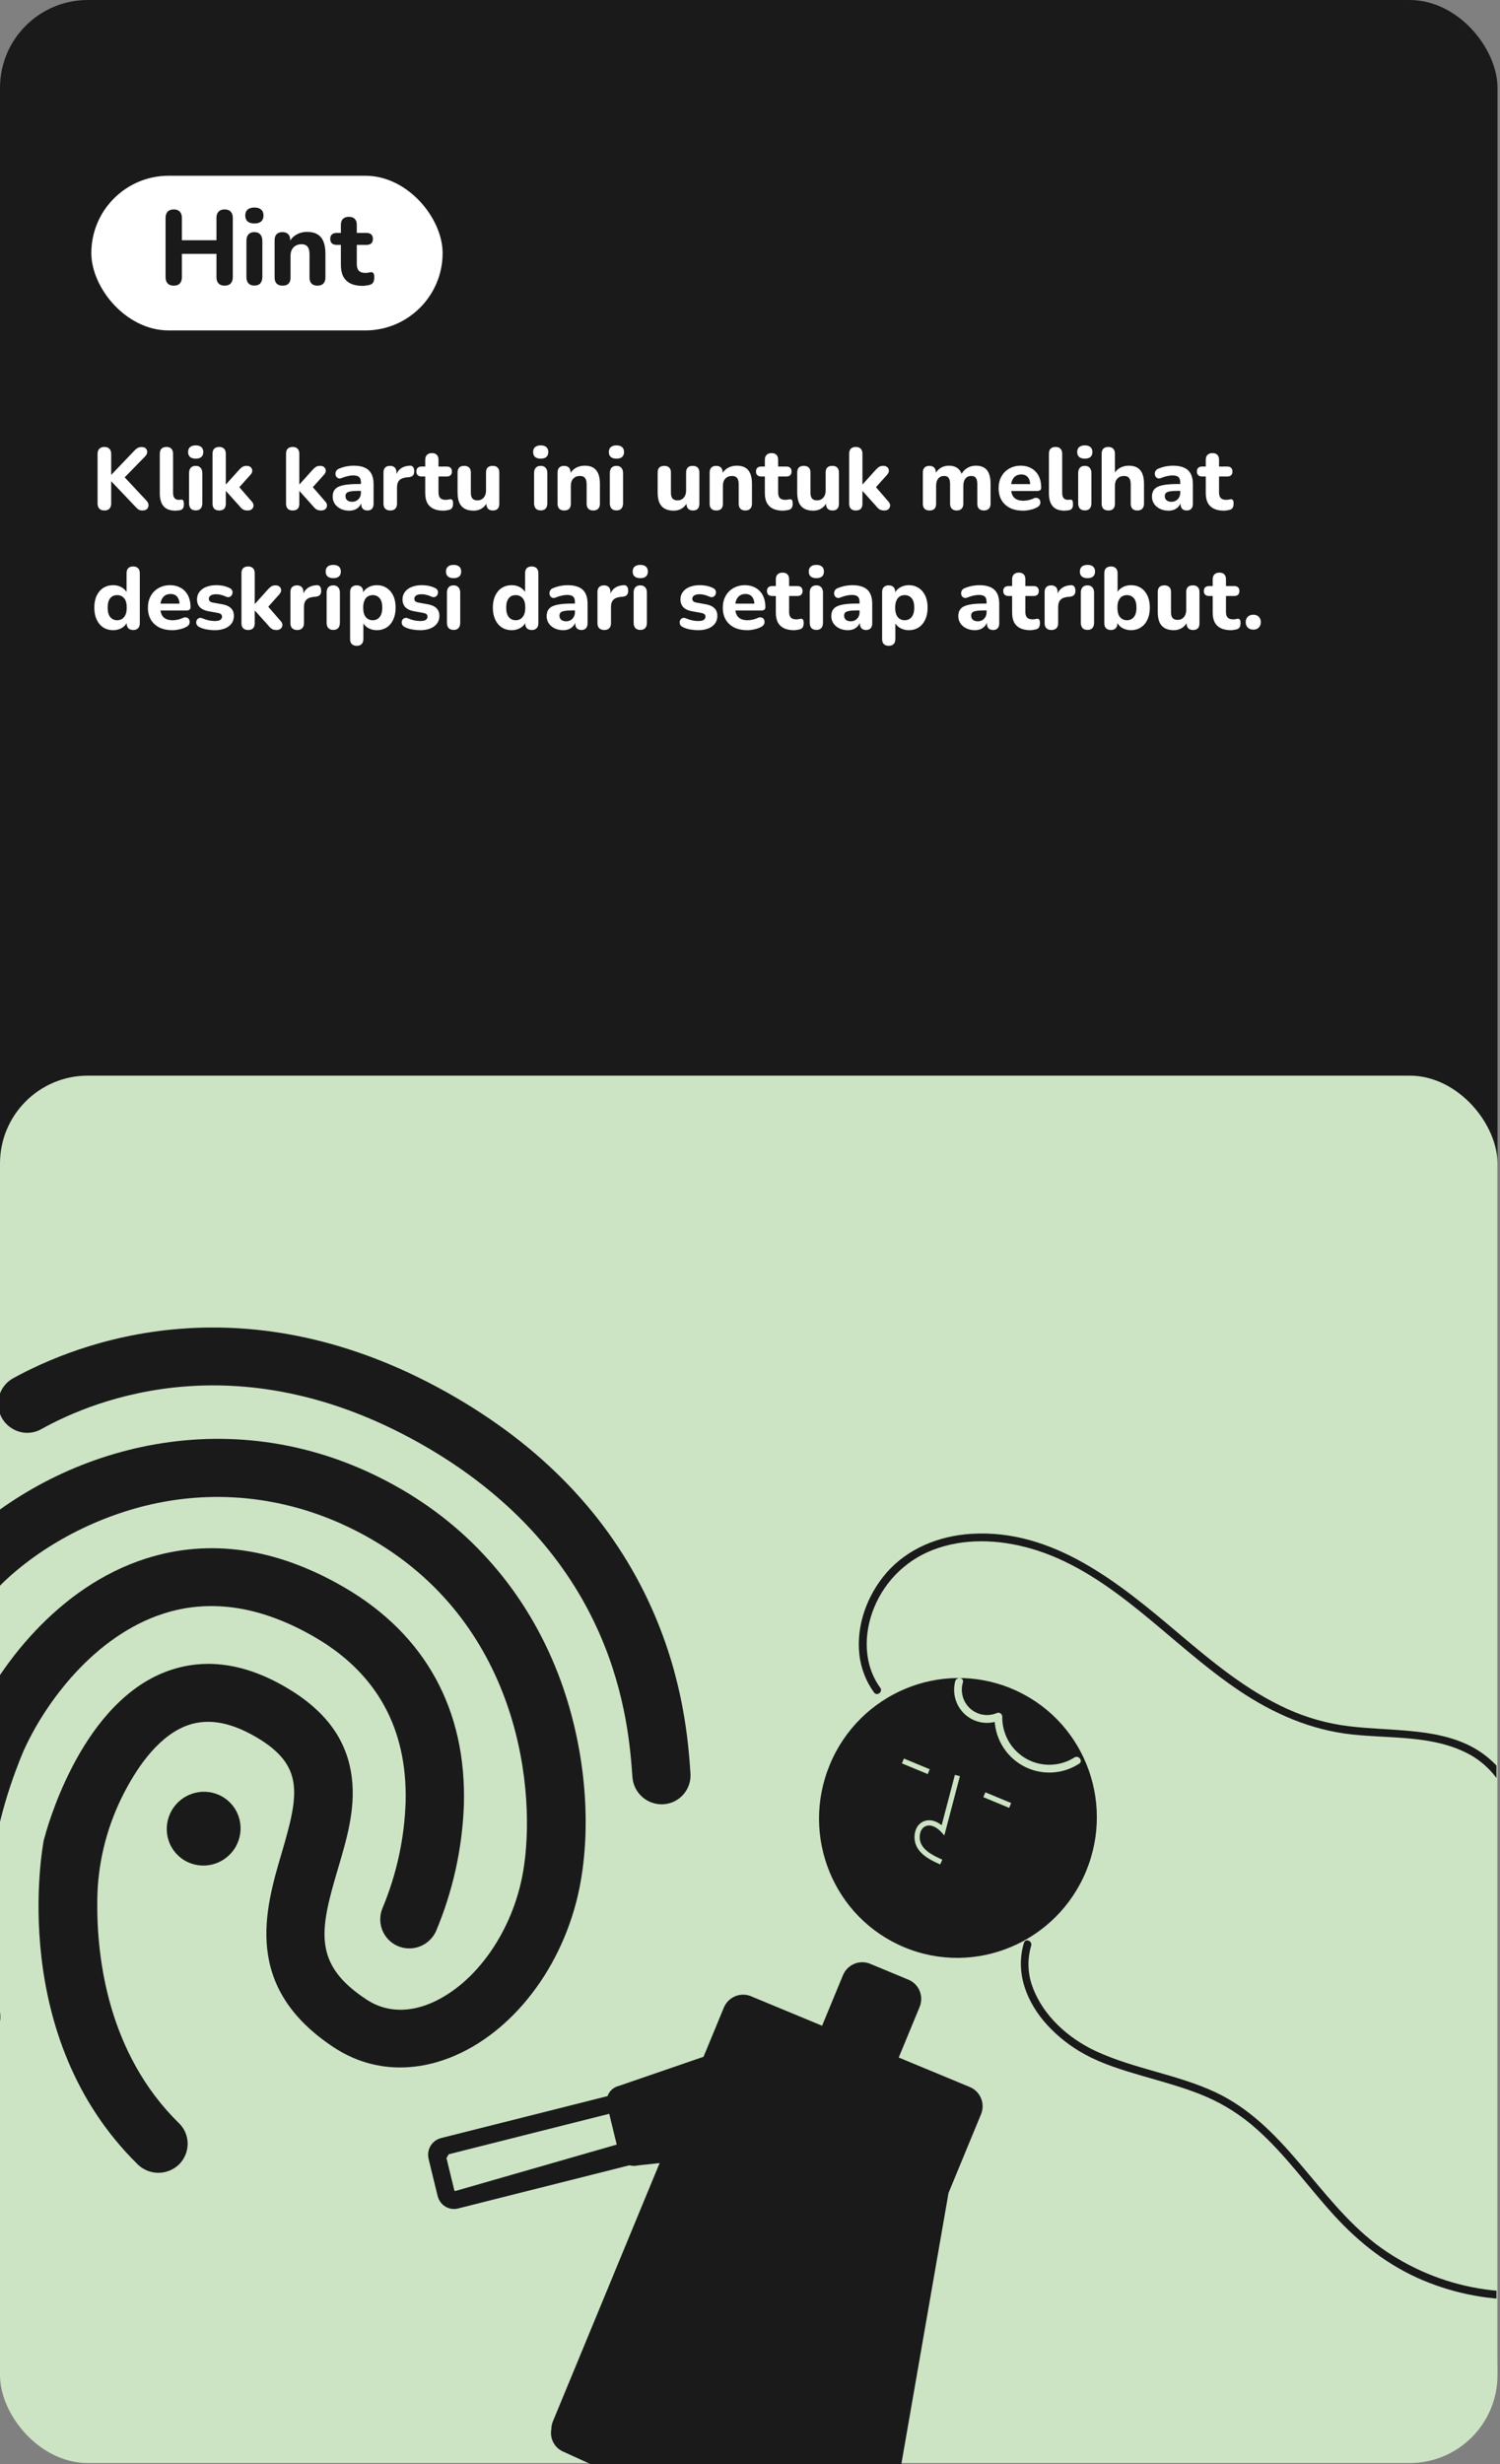 <svg width="427" height="701" viewBox="0 0 427 701" fill="none" xmlns="http://www.w3.org/2000/svg">
<rect x="0" y="0" width="427" height="701" fill="#808080" stroke="none"/>
<rect width="426.283" height="696" rx="25" fill="#1A1A1B"/>
<rect y="306" width="426.283" height="394.69" rx="25" fill="#CCE4C4"/>
<g clip-path="url(#clip0_18_695)">
<g clip-path="url(#clip1_18_695)">
<path d="M3.562 406.446C2.309 405.72 1.271 404.675 0.552 403.418C-0.166 402.161 -0.54 400.735 -0.531 399.285C-0.523 397.835 -0.132 396.412 0.601 395.158C1.335 393.905 2.385 392.866 3.646 392.145C21.648 382.182 70.059 362.616 130.051 397.733C156.038 412.944 174.762 433.198 185.684 457.905C194.69 478.21 195.977 495.98 196.553 504.517C196.704 506.681 195.988 508.82 194.564 510.462C193.139 512.105 191.122 513.117 188.957 513.275C188.93 513.277 188.903 513.279 188.876 513.28C186.682 513.416 184.526 512.684 182.872 511.243C181.218 509.801 180.199 507.766 180.034 505.576C178.928 490.168 175.594 443.388 121.742 411.866C69.16 381.087 27.353 397.89 11.846 406.512C10.584 407.245 9.148 407.625 7.691 407.613C6.234 407.602 4.807 407.199 3.562 406.446Z" fill="#1A1A1B"/>
<path d="M40.884 616.995C40.28 616.654 39.722 616.237 39.225 615.755C2.147 579.389 12.052 525.626 12.479 523.4L12.62 522.932C13.019 521.446 22.229 485.975 46.172 475.993C57.13 471.443 68.935 472.748 81.291 479.941C92.783 486.632 98.925 495.088 100.177 505.922C101.227 514.783 98.635 523.447 96.143 531.826C90.979 549.236 89.01 558.813 104.391 568.867C111.145 573.281 118.17 571.803 122.849 569.784C135.549 564.254 146.049 549.264 148.922 532.377C152.688 510.51 148.506 462.774 105.996 438.026C87.844 427.457 67.659 423.68 47.696 427.043C31.14 429.846 14.636 437.766 2.495 448.709C-20.086 469.107 -32.999 514.314 -33.109 514.731C-33.404 515.77 -33.9 516.743 -34.569 517.594C-35.238 518.445 -36.067 519.159 -37.008 519.694C-37.95 520.228 -38.985 520.574 -40.055 520.71C-41.126 520.847 -42.21 520.771 -43.246 520.489C-43.275 520.481 -43.304 520.473 -43.333 520.465C-45.454 519.884 -47.252 518.491 -48.337 516.585C-49.423 514.679 -49.711 512.415 -49.137 510.28C-48.536 508.224 -34.794 459.995 -8.694 436.42C19.639 410.915 68.666 397.114 114.43 423.757C135.583 436.072 151.244 455.02 159.761 478.538C166.328 496.798 168.381 517.377 165.348 534.997C161.483 557.494 147.39 577.06 129.495 584.789C117.564 589.941 105.377 589.17 95.255 582.59C68.918 565.401 75.432 543.278 80.185 527.141C85.049 510.588 86.82 502.27 72.837 494.129C65.159 489.659 58.499 488.669 52.514 491.165C44.34 494.586 38.362 503.892 34.79 511.092C34.752 511.167 34.715 511.242 34.678 511.317C30.159 520.493 27.77 530.548 27.691 540.727C27.514 557.079 30.736 584.189 50.946 604.018C52.505 605.522 53.394 607.589 53.419 609.766C53.444 611.942 52.603 614.05 51.08 615.624C51.061 615.643 51.043 615.662 51.024 615.681C49.7 616.981 47.99 617.814 46.157 618.052C44.324 618.29 42.471 617.918 40.884 616.995Z" fill="#1A1A1B"/>
<path d="M-12.268 580.826C-13.245 580.256 -14.094 579.493 -14.765 578.584C-15.436 577.675 -15.915 576.638 -16.173 575.536C-22.665 546.865 -20.315 520.421 -8.776 492.377L-8.686 492.224C-0.675 473.874 16.649 451.398 41.376 443.431C59.623 437.556 78.77 440.339 98.189 451.687C121.156 465.11 132.828 486.489 132.047 513.507C131.599 525.881 128.895 538.081 124.068 549.51C123.128 551.488 121.449 553.021 119.394 553.777C117.339 554.534 115.074 554.453 113.087 553.553C111.101 552.653 109.554 551.005 108.78 548.966C108.006 546.927 108.069 544.661 108.953 542.658C112.939 533.074 115.147 522.853 115.468 512.498C115.94 491.791 107.327 476.096 89.784 465.844C74.625 456.984 60.036 454.678 46.484 459.06C26.966 465.355 12.738 484.31 6.456 498.682C-3.772 523.46 -5.821 546.73 -0.091 571.95C0.147 572.99 0.177 574.069 -0.002 575.124C-0.181 576.179 -0.567 577.189 -1.136 578.097C-1.705 579.006 -2.447 579.794 -3.319 580.418C-4.191 581.041 -5.177 581.487 -6.22 581.731C-6.261 581.741 -6.302 581.75 -6.344 581.759C-8.371 582.193 -10.482 581.861 -12.268 580.826Z" fill="#1A1A1B"/>
<path d="M50.192 527.342C54.089 531.604 60.734 531.872 65.034 527.941C69.334 524.009 69.661 517.367 65.764 513.105C61.867 508.843 55.222 508.575 50.922 512.506C46.622 516.438 46.295 523.08 50.192 527.342Z" fill="#1A1A1B"/>
<path d="M128.05 625.591L128.057 625.595C128.157 625.655 128.261 625.708 128.369 625.753L128.05 625.591ZM128.05 625.591C127.796 625.438 127.573 625.234 127.396 624.992C127.219 624.75 127.091 624.473 127.019 624.178L127.018 624.171M128.05 625.591L127.018 624.171M127.018 624.171L124.423 613.524L124.423 613.524M127.018 624.171L124.423 613.524M124.423 613.524C124.35 613.227 124.336 612.916 124.383 612.61C124.43 612.304 124.535 612.01 124.695 611.745C124.854 611.479 125.063 611.249 125.309 611.066C125.556 610.883 125.833 610.751 126.127 610.677L126.127 610.677M124.423 613.524L126.127 610.677M126.127 610.677L192.9 593.851L192.9 593.851M126.127 610.677L192.9 593.851M192.9 593.851C193.194 593.777 193.497 593.762 193.793 593.806C194.089 593.85 194.373 593.953 194.629 594.107C194.885 594.262 195.108 594.467 195.287 594.71C195.465 594.954 195.595 595.232 195.667 595.53L195.667 595.53M192.9 593.851L195.667 595.53M195.667 595.53L198.262 606.176L198.262 606.176M195.667 595.53L198.262 606.176M198.262 606.176C198.408 606.778 198.312 607.419 197.99 607.956C197.667 608.493 197.15 608.875 196.558 609.024C196.557 609.024 196.557 609.024 196.557 609.024L129.785 625.851L129.778 625.852M198.262 606.176L129.778 625.852M129.778 625.852C129.306 625.973 128.813 625.937 128.369 625.753L129.778 625.852Z" fill="#CCE4C4" stroke="#1A1A1B" stroke-width="5"/>
<path d="M176.214 612.78L172.819 598.849C172.539 597.701 172.724 596.486 173.334 595.471C173.943 594.456 174.927 593.724 176.069 593.436L216.9 579.4C218.042 579.112 219.248 579.292 220.253 579.9C221.258 580.509 221.98 581.495 222.26 582.643L229.431 605.794C229.711 606.942 229.525 608.157 228.916 609.172C228.306 610.187 227.323 610.919 226.181 611.207L181.574 616.024C180.432 616.311 179.226 616.131 178.221 615.523C177.216 614.915 176.494 613.928 176.214 612.78Z" fill="#1A1A1B"/>
<path d="M211.854 655.133L214.167 654.186L211.854 655.133C212.088 655.703 212.088 656.349 211.85 656.929C211.85 656.929 211.85 656.93 211.849 656.93L176.871 741.539C176.871 741.54 176.871 741.54 176.87 741.54C176.63 742.119 176.173 742.576 175.606 742.814C175.039 743.051 174.409 743.052 173.852 742.821L163.795 738.652C163.238 738.421 162.793 737.974 162.559 737.405C162.326 736.835 162.325 736.189 162.564 735.609L197.543 650.998C197.784 650.419 198.241 649.962 198.808 649.725C199.374 649.487 200.004 649.487 200.561 649.716L210.62 653.887C211.176 654.118 211.621 654.565 211.854 655.133Z" fill="#CCE4C4" stroke="#1A1A1B" stroke-width="5"/>
<path d="M235.857 665.275L238.169 664.328L235.857 665.275C236.09 665.845 236.091 666.491 235.853 667.071C235.852 667.071 235.852 667.072 235.852 667.072L200.874 751.681C200.873 751.681 200.873 751.682 200.873 751.682C200.633 752.261 200.176 752.718 199.609 752.956C199.042 753.193 198.412 753.194 197.854 752.963L187.797 748.794C187.24 748.562 186.795 748.116 186.561 747.547L184.249 748.494L186.561 747.547C186.328 746.977 186.327 746.331 186.566 745.751L221.545 661.14C221.786 660.561 222.243 660.104 222.81 659.866C223.376 659.629 224.006 659.628 224.563 659.858L234.623 664.029C235.179 664.26 235.624 664.706 235.857 665.275Z" fill="#CCE4C4" stroke="#1A1A1B" stroke-width="5"/>
<path d="M257.477 553.987C277.629 562.341 300.779 552.632 309.184 532.301C317.589 511.97 308.067 488.716 287.915 480.362C267.763 472.007 244.613 481.716 236.208 502.047C227.803 522.378 237.325 545.632 257.477 553.987Z" fill="#1A1A1B"/>
<path d="M252.002 727.295L270.012 623.857L279.26 601.487C279.863 600.028 279.867 598.39 279.271 596.934C278.675 595.478 277.527 594.323 276.081 593.723L255.838 585.331L261.785 570.947C262.084 570.224 262.239 569.45 262.241 568.669C262.243 567.887 262.092 567.114 261.796 566.393C261.501 565.672 261.067 565.018 260.52 564.467C259.973 563.916 259.322 563.48 258.606 563.183L247.698 558.66C246.981 558.363 246.213 558.212 245.437 558.214C244.661 558.216 243.892 558.372 243.174 558.673C242.457 558.974 241.804 559.414 241.254 559.968C240.704 560.522 240.267 561.179 239.968 561.902L234.022 576.287L213.779 567.895C212.333 567.295 210.706 567.3 209.256 567.908C207.807 568.516 206.654 569.677 206.05 571.136L157.4 688.817C157.108 689.522 156.954 690.277 156.947 691.04C156.708 692.318 156.899 693.637 157.49 694.788C158.082 695.94 159.04 696.857 160.211 697.394L244.534 735.721C249.588 737.975 254.679 732.231 252.002 727.295Z" fill="#1A1A1B"/>
<path d="M267.64 530.398C265.413 529.4 262.64 528.158 261.138 525.67C260.699 524.91 260.431 524.061 260.352 523.183C260.273 522.306 260.386 521.421 260.683 520.59C260.883 519.994 261.217 519.453 261.659 519.008C262.1 518.563 262.638 518.226 263.229 518.024C264.757 517.53 266.499 517.989 268.055 519.25L271.824 504.919L273.253 505.292L268.821 522.14L267.909 521.15C266.851 520.002 265.183 518.95 263.675 519.439C263.298 519.574 262.957 519.795 262.678 520.084C262.399 520.373 262.189 520.723 262.066 521.106C261.848 521.726 261.766 522.385 261.824 523.038C261.882 523.691 262.079 524.324 262.402 524.892C263.571 526.829 265.741 527.916 268.247 529.039L267.64 530.398Z" fill="#CCE4C4"/>
<path d="M264.66 503.32L257.316 500.275L256.748 501.651L264.091 504.695L264.66 503.32Z" fill="#CCE4C4"/>
<path d="M287.841 512.93L280.497 509.885L279.928 511.261L287.272 514.305L287.841 512.93Z" fill="#CCE4C4"/>
<path d="M250.579 480.133C245.736 473.483 245.792 464.7 248.86 457.263C250.495 453.298 252.967 449.736 256.103 446.823C259.24 443.911 262.966 441.718 267.022 440.399C276.106 437.341 286.175 438.176 295.159 441.052C306.03 444.533 315.517 451.165 324.337 458.267C333.78 465.871 342.671 474.198 352.76 480.963C362.549 487.528 373.164 492.176 384.953 493.439C395.833 494.604 407.764 493.64 417.763 498.809C426.399 503.274 430.711 512.099 432.213 521.417C435.197 539.915 427.737 559.991 435.715 577.673C439.165 585.318 445.523 590.769 452.127 595.611C458.461 600.255 465.52 604.474 470.544 610.641C475.932 617.253 477.224 626.019 472.811 633.621C467.799 642.254 458.096 647.45 448.775 649.878C438.991 652.363 428.792 652.622 418.92 650.638C409.048 648.653 399.752 644.475 391.708 638.407C374.953 625.554 365.734 604.477 346.044 595.233C335.06 590.076 322.763 588.583 311.778 583.431C304.165 579.861 297.01 573.505 294.013 565.443C292.544 561.643 292.378 557.453 293.54 553.534C293.959 552.172 291.918 551.311 291.495 552.686C288.862 561.228 292.351 569.791 298.131 576.1C301.179 579.407 304.741 582.193 308.68 584.35C313.906 587.232 319.731 588.97 325.434 590.628C331.462 592.38 337.56 593.988 343.343 596.468C348.612 598.752 353.479 601.874 357.758 605.716C365.999 613.031 372.38 622.144 379.789 630.252C386.961 638.1 395.205 644.541 405.028 648.688C414.501 652.671 424.731 654.532 435.011 654.143C445.135 653.76 455.542 651.238 464.091 645.566C472.106 640.248 478.714 631.652 477.659 621.541C476.832 613.616 471.506 607.571 465.604 602.762C459.061 597.431 451.679 593.175 445.521 587.361C442.273 584.392 439.639 580.809 437.765 576.813C435.843 572.313 434.714 567.508 434.428 562.61C433.648 552.64 435.249 542.708 435.242 532.74C435.235 523.507 434.051 513.713 428.864 505.874C426.064 501.691 422.175 498.364 417.62 496.257C412.592 493.898 407.007 492.973 401.518 492.45C395.708 491.896 389.861 491.787 384.064 491.091C377.958 490.36 372.004 488.692 366.408 486.145C354.893 480.922 345.063 472.748 335.47 464.64C318.665 450.434 299.869 434.893 276.468 436.349C267.35 436.916 258.352 440.48 252.263 447.534C246.876 453.775 243.718 462.351 244.626 470.623C245.052 474.555 246.495 478.301 248.81 481.487C249.654 482.645 251.42 481.288 250.579 480.133Z" fill="#1A1A1B"/>
<path d="M259.369 623.265L261.681 622.319L259.369 623.265C259.602 623.835 259.603 624.481 259.364 625.061C259.364 625.062 259.364 625.062 259.364 625.062L235.123 683.699C235.123 683.699 235.122 683.699 235.122 683.7C234.882 684.279 234.425 684.735 233.858 684.973C233.291 685.211 232.661 685.211 232.104 684.981L222.046 680.811C221.489 680.58 221.044 680.133 220.811 679.564L218.498 680.511L220.811 679.564C220.577 678.995 220.577 678.348 220.815 677.768L245.057 619.13C245.298 618.551 245.754 618.094 246.322 617.856C246.888 617.619 247.518 617.618 248.075 617.848L258.134 622.019C258.691 622.25 259.136 622.697 259.369 623.265Z" stroke="#1A1A1B" stroke-width="5"/>
<path d="M271.913 478.308C271.468 480.017 271.507 481.815 272.024 483.499C272.541 485.182 273.515 486.684 274.838 487.836C276.16 488.987 277.778 489.742 279.508 490.015C281.239 490.289 283.013 490.069 284.631 489.382L283.11 488.218C283.046 491.075 283.754 493.891 285.159 496.366C286.563 498.841 288.611 500.881 291.083 502.27C293.556 503.659 296.36 504.344 299.197 504.251C302.034 504.158 304.796 503.291 307.189 501.743C308.405 500.983 307.058 499.217 305.854 499.97C303.81 501.257 301.465 501.971 299.06 502.038C296.656 502.104 294.282 501.521 292.184 500.349C290.086 499.176 288.342 497.458 287.133 495.371C285.924 493.285 285.294 490.908 285.309 488.487C285.329 488.295 285.299 488.101 285.223 487.924C285.147 487.747 285.027 487.592 284.874 487.476C284.722 487.359 284.542 487.284 284.352 487.257C284.162 487.23 283.968 487.253 283.788 487.323C282.527 487.86 281.142 488.026 279.795 487.801C278.448 487.576 277.194 486.97 276.179 486.053C275.165 485.136 274.432 483.946 274.066 482.623C273.7 481.299 273.716 479.896 274.112 478.577C274.47 477.191 272.269 476.931 271.913 478.308Z" fill="#CCE4C4"/>
</g>
</g>
<path d="M29.725 145.225C29.092 145.225 28.608 145.05 28.275 144.7C27.942 144.35 27.775 143.858 27.775 143.225V129.125C27.775 128.492 27.942 128.008 28.275 127.675C28.608 127.325 29.092 127.15 29.725 127.15C30.342 127.15 30.817 127.325 31.15 127.675C31.483 128.008 31.65 128.492 31.65 129.125V135.05H31.7L38.35 128.1C38.633 127.8 38.925 127.575 39.225 127.425C39.542 127.258 39.9 127.175 40.3 127.175C40.883 127.175 41.3 127.325 41.55 127.625C41.817 127.925 41.933 128.275 41.9 128.675C41.867 129.075 41.683 129.45 41.35 129.8L34.675 136.625L34.7 134.95L41.7 142.425C42.083 142.842 42.275 143.267 42.275 143.7C42.292 144.133 42.15 144.5 41.85 144.8C41.567 145.083 41.142 145.225 40.575 145.225C40.092 145.225 39.7 145.125 39.4 144.925C39.117 144.725 38.8 144.433 38.45 144.05L31.7 136.95H31.65V143.225C31.65 143.858 31.483 144.35 31.15 144.7C30.833 145.05 30.358 145.225 29.725 145.225ZM49.917 145.275C48.434 145.275 47.325 144.867 46.592 144.05C45.859 143.217 45.492 141.983 45.492 140.35V129.075C45.492 128.442 45.65 127.967 45.967 127.65C46.3 127.317 46.775 127.15 47.392 127.15C47.992 127.15 48.45 127.317 48.767 127.65C49.1 127.967 49.267 128.442 49.267 129.075V140.2C49.267 140.883 49.409 141.392 49.692 141.725C49.992 142.042 50.384 142.2 50.867 142.2C51 142.2 51.125 142.192 51.242 142.175C51.359 142.158 51.484 142.15 51.617 142.15C51.884 142.117 52.067 142.2 52.167 142.4C52.284 142.583 52.342 142.958 52.342 143.525C52.342 144.025 52.242 144.408 52.042 144.675C51.842 144.925 51.534 145.092 51.117 145.175C50.95 145.192 50.759 145.208 50.542 145.225C50.325 145.258 50.117 145.275 49.917 145.275ZM55.717 145.2C55.1 145.2 54.626 145.025 54.292 144.675C53.975 144.308 53.817 143.8 53.817 143.15V134.6C53.817 133.933 53.975 133.425 54.292 133.075C54.626 132.708 55.1 132.525 55.717 132.525C56.317 132.525 56.776 132.708 57.092 133.075C57.425 133.425 57.592 133.933 57.592 134.6V143.15C57.592 143.8 57.434 144.308 57.117 144.675C56.8 145.025 56.334 145.2 55.717 145.2ZM55.717 130.475C55.017 130.475 54.475 130.317 54.092 130C53.725 129.667 53.542 129.2 53.542 128.6C53.542 127.983 53.725 127.517 54.092 127.2C54.475 126.867 55.017 126.7 55.717 126.7C56.417 126.7 56.95 126.867 57.317 127.2C57.684 127.517 57.867 127.983 57.867 128.6C57.867 129.2 57.684 129.667 57.317 130C56.95 130.317 56.417 130.475 55.717 130.475ZM62.407 145.225C61.79 145.225 61.315 145.058 60.982 144.725C60.665 144.392 60.507 143.917 60.507 143.3V129.075C60.507 128.442 60.665 127.967 60.982 127.65C61.315 127.317 61.79 127.15 62.407 127.15C63.007 127.15 63.465 127.317 63.782 127.65C64.115 127.967 64.282 128.442 64.282 129.075V137.8H64.332L67.957 133.775C68.323 133.358 68.657 133.05 68.957 132.85C69.273 132.633 69.69 132.525 70.207 132.525C70.723 132.525 71.115 132.658 71.382 132.925C71.665 133.192 71.807 133.517 71.807 133.9C71.823 134.267 71.665 134.642 71.332 135.025L67.507 139.3V137.875L71.757 142.775C72.073 143.158 72.207 143.542 72.157 143.925C72.123 144.308 71.957 144.625 71.657 144.875C71.357 145.108 70.973 145.225 70.507 145.225C69.94 145.225 69.482 145.117 69.132 144.9C68.798 144.683 68.457 144.35 68.107 143.9L64.332 139.7H64.282V143.3C64.282 144.583 63.657 145.225 62.407 145.225ZM83.329 145.225C82.713 145.225 82.238 145.058 81.904 144.725C81.588 144.392 81.43 143.917 81.43 143.3V129.075C81.43 128.442 81.588 127.967 81.904 127.65C82.238 127.317 82.713 127.15 83.329 127.15C83.93 127.15 84.388 127.317 84.704 127.65C85.038 127.967 85.204 128.442 85.204 129.075V137.8H85.254L88.879 133.775C89.246 133.358 89.579 133.05 89.879 132.85C90.196 132.633 90.613 132.525 91.129 132.525C91.646 132.525 92.038 132.658 92.305 132.925C92.588 133.192 92.73 133.517 92.73 133.9C92.746 134.267 92.588 134.642 92.254 135.025L88.43 139.3V137.875L92.68 142.775C92.996 143.158 93.129 143.542 93.079 143.925C93.046 144.308 92.879 144.625 92.579 144.875C92.279 145.108 91.896 145.225 91.43 145.225C90.863 145.225 90.404 145.117 90.055 144.9C89.721 144.683 89.379 144.35 89.029 143.9L85.254 139.7H85.204V143.3C85.204 144.583 84.579 145.225 83.329 145.225ZM99.398 145.275C98.498 145.275 97.689 145.1 96.973 144.75C96.256 144.4 95.698 143.925 95.298 143.325C94.898 142.725 94.698 142.05 94.698 141.3C94.698 140.4 94.931 139.692 95.398 139.175C95.865 138.642 96.623 138.267 97.673 138.05C98.723 137.817 100.115 137.7 101.848 137.7H103.173V139.65H101.873C101.023 139.65 100.331 139.7 99.798 139.8C99.281 139.883 98.906 140.033 98.673 140.25C98.456 140.467 98.348 140.767 98.348 141.15C98.348 141.617 98.506 142 98.823 142.3C99.156 142.6 99.631 142.75 100.248 142.75C100.731 142.75 101.156 142.642 101.523 142.425C101.906 142.192 102.206 141.883 102.423 141.5C102.64 141.1 102.748 140.65 102.748 140.15V137.275C102.748 136.542 102.581 136.025 102.248 135.725C101.915 135.408 101.348 135.25 100.548 135.25C100.098 135.25 99.606 135.308 99.073 135.425C98.556 135.525 97.981 135.7 97.348 135.95C96.981 136.117 96.656 136.158 96.373 136.075C96.09 135.975 95.873 135.808 95.723 135.575C95.573 135.325 95.498 135.058 95.498 134.775C95.498 134.475 95.581 134.192 95.748 133.925C95.915 133.642 96.189 133.433 96.573 133.3C97.356 132.983 98.09 132.767 98.773 132.65C99.473 132.533 100.115 132.475 100.698 132.475C101.981 132.475 103.031 132.667 103.848 133.05C104.681 133.417 105.306 133.992 105.723 134.775C106.14 135.542 106.348 136.533 106.348 137.75V143.3C106.348 143.917 106.198 144.392 105.898 144.725C105.598 145.058 105.165 145.225 104.598 145.225C104.031 145.225 103.59 145.058 103.273 144.725C102.973 144.392 102.823 143.917 102.823 143.3V142.375L102.998 142.525C102.898 143.092 102.681 143.583 102.348 144C102.031 144.4 101.623 144.717 101.123 144.95C100.623 145.167 100.048 145.275 99.398 145.275ZM111.114 145.225C110.481 145.225 109.997 145.058 109.664 144.725C109.331 144.392 109.164 143.917 109.164 143.3V134.425C109.164 133.808 109.322 133.342 109.639 133.025C109.972 132.692 110.431 132.525 111.014 132.525C111.614 132.525 112.072 132.692 112.389 133.025C112.706 133.342 112.864 133.808 112.864 134.425V135.725H112.614C112.814 134.725 113.256 133.95 113.939 133.4C114.622 132.85 115.506 132.542 116.589 132.475C117.006 132.442 117.322 132.55 117.539 132.8C117.772 133.033 117.897 133.425 117.914 133.975C117.947 134.492 117.839 134.9 117.589 135.2C117.356 135.5 116.956 135.683 116.389 135.75L115.814 135.8C114.864 135.883 114.156 136.158 113.689 136.625C113.239 137.092 113.014 137.767 113.014 138.65V143.3C113.014 143.917 112.847 144.392 112.514 144.725C112.197 145.058 111.731 145.225 111.114 145.225ZM126.224 145.275C125.074 145.275 124.107 145.083 123.324 144.7C122.557 144.317 121.982 143.758 121.599 143.025C121.232 142.292 121.049 141.367 121.049 140.25V135.55H119.999C119.532 135.55 119.166 135.425 118.899 135.175C118.649 134.925 118.524 134.583 118.524 134.15C118.524 133.683 118.649 133.333 118.899 133.1C119.166 132.85 119.532 132.725 119.999 132.725H121.049V130.825C121.049 130.192 121.216 129.717 121.549 129.4C121.882 129.067 122.349 128.9 122.949 128.9C123.566 128.9 124.032 129.067 124.349 129.4C124.666 129.717 124.824 130.192 124.824 130.825V132.725H127.199C127.666 132.725 128.024 132.85 128.274 133.1C128.524 133.333 128.649 133.683 128.649 134.15C128.649 134.583 128.524 134.925 128.274 135.175C128.024 135.425 127.666 135.55 127.199 135.55H124.824V140.1C124.824 140.8 124.982 141.325 125.299 141.675C125.632 142.025 126.157 142.2 126.874 142.2C127.124 142.2 127.357 142.175 127.574 142.125C127.791 142.075 127.991 142.042 128.174 142.025C128.407 142.008 128.599 142.083 128.749 142.25C128.899 142.4 128.974 142.742 128.974 143.275C128.974 143.675 128.907 144.025 128.774 144.325C128.641 144.625 128.407 144.842 128.074 144.975C127.857 145.058 127.557 145.125 127.174 145.175C126.807 145.242 126.491 145.275 126.224 145.275ZM134.831 145.275C133.798 145.275 132.94 145.083 132.256 144.7C131.573 144.317 131.065 143.742 130.731 142.975C130.415 142.192 130.256 141.225 130.256 140.075V134.425C130.256 133.792 130.415 133.317 130.731 133C131.065 132.683 131.531 132.525 132.131 132.525C132.731 132.525 133.198 132.683 133.531 133C133.865 133.317 134.031 133.792 134.031 134.425V140.175C134.031 140.908 134.181 141.458 134.481 141.825C134.781 142.175 135.256 142.35 135.906 142.35C136.623 142.35 137.206 142.1 137.656 141.6C138.123 141.083 138.356 140.408 138.356 139.575V134.425C138.356 133.792 138.515 133.317 138.831 133C139.165 132.683 139.631 132.525 140.231 132.525C140.848 132.525 141.315 132.683 141.631 133C141.965 133.317 142.131 133.792 142.131 134.425V143.3C142.131 144.583 141.523 145.225 140.306 145.225C139.706 145.225 139.248 145.058 138.931 144.725C138.615 144.392 138.456 143.917 138.456 143.3V141.625L138.831 142.6C138.465 143.45 137.94 144.108 137.256 144.575C136.573 145.042 135.765 145.275 134.831 145.275ZM153.935 145.2C153.318 145.2 152.843 145.025 152.51 144.675C152.193 144.308 152.035 143.8 152.035 143.15V134.6C152.035 133.933 152.193 133.425 152.51 133.075C152.843 132.708 153.318 132.525 153.935 132.525C154.535 132.525 154.993 132.708 155.31 133.075C155.643 133.425 155.81 133.933 155.81 134.6V143.15C155.81 143.8 155.652 144.308 155.335 144.675C155.018 145.025 154.552 145.2 153.935 145.2ZM153.935 130.475C153.235 130.475 152.693 130.317 152.31 130C151.943 129.667 151.76 129.2 151.76 128.6C151.76 127.983 151.943 127.517 152.31 127.2C152.693 126.867 153.235 126.7 153.935 126.7C154.635 126.7 155.168 126.867 155.535 127.2C155.902 127.517 156.085 127.983 156.085 128.6C156.085 129.2 155.902 129.667 155.535 130C155.168 130.317 154.635 130.475 153.935 130.475ZM160.624 145.225C160.008 145.225 159.533 145.058 159.199 144.725C158.883 144.392 158.724 143.917 158.724 143.3V134.425C158.724 133.808 158.883 133.342 159.199 133.025C159.533 132.692 159.991 132.525 160.574 132.525C161.174 132.525 161.633 132.692 161.949 133.025C162.266 133.342 162.424 133.808 162.424 134.425V135.85L162.149 135.025C162.533 134.208 163.099 133.583 163.849 133.15C164.616 132.7 165.483 132.475 166.449 132.475C167.433 132.475 168.241 132.667 168.874 133.05C169.508 133.417 169.983 133.983 170.299 134.75C170.616 135.5 170.774 136.458 170.774 137.625V143.3C170.774 143.917 170.608 144.392 170.274 144.725C169.958 145.058 169.491 145.225 168.874 145.225C168.274 145.225 167.808 145.058 167.474 144.725C167.158 144.392 166.999 143.917 166.999 143.3V137.8C166.999 136.95 166.841 136.342 166.524 135.975C166.224 135.592 165.758 135.4 165.124 135.4C164.324 135.4 163.683 135.65 163.199 136.15C162.733 136.65 162.499 137.317 162.499 138.15V143.3C162.499 144.583 161.874 145.225 160.624 145.225ZM175.493 145.2C174.876 145.2 174.401 145.025 174.068 144.675C173.751 144.308 173.593 143.8 173.593 143.15V134.6C173.593 133.933 173.751 133.425 174.068 133.075C174.401 132.708 174.876 132.525 175.493 132.525C176.093 132.525 176.551 132.708 176.868 133.075C177.201 133.425 177.368 133.933 177.368 134.6V143.15C177.368 143.8 177.209 144.308 176.893 144.675C176.576 145.025 176.109 145.2 175.493 145.2ZM175.493 130.475C174.793 130.475 174.251 130.317 173.868 130C173.501 129.667 173.318 129.2 173.318 128.6C173.318 127.983 173.501 127.517 173.868 127.2C174.251 126.867 174.793 126.7 175.493 126.7C176.193 126.7 176.726 126.867 177.093 127.2C177.459 127.517 177.643 127.983 177.643 128.6C177.643 129.2 177.459 129.667 177.093 130C176.726 130.317 176.193 130.475 175.493 130.475ZM191.789 145.275C190.756 145.275 189.898 145.083 189.214 144.7C188.531 144.317 188.023 143.742 187.689 142.975C187.373 142.192 187.214 141.225 187.214 140.075V134.425C187.214 133.792 187.373 133.317 187.689 133C188.023 132.683 188.489 132.525 189.089 132.525C189.689 132.525 190.156 132.683 190.489 133C190.823 133.317 190.989 133.792 190.989 134.425V140.175C190.989 140.908 191.139 141.458 191.439 141.825C191.739 142.175 192.214 142.35 192.864 142.35C193.581 142.35 194.164 142.1 194.614 141.6C195.081 141.083 195.314 140.408 195.314 139.575V134.425C195.314 133.792 195.473 133.317 195.789 133C196.123 132.683 196.589 132.525 197.189 132.525C197.806 132.525 198.273 132.683 198.589 133C198.923 133.317 199.089 133.792 199.089 134.425V143.3C199.089 144.583 198.481 145.225 197.264 145.225C196.664 145.225 196.206 145.058 195.889 144.725C195.573 144.392 195.414 143.917 195.414 143.3V141.625L195.789 142.6C195.423 143.45 194.898 144.108 194.214 144.575C193.531 145.042 192.723 145.275 191.789 145.275ZM203.911 145.225C203.294 145.225 202.819 145.058 202.486 144.725C202.169 144.392 202.011 143.917 202.011 143.3V134.425C202.011 133.808 202.169 133.342 202.486 133.025C202.819 132.692 203.277 132.525 203.861 132.525C204.461 132.525 204.919 132.692 205.236 133.025C205.552 133.342 205.711 133.808 205.711 134.425V135.85L205.436 135.025C205.819 134.208 206.386 133.583 207.136 133.15C207.902 132.7 208.769 132.475 209.736 132.475C210.719 132.475 211.527 132.667 212.161 133.05C212.794 133.417 213.269 133.983 213.586 134.75C213.902 135.5 214.061 136.458 214.061 137.625V143.3C214.061 143.917 213.894 144.392 213.561 144.725C213.244 145.058 212.777 145.225 212.161 145.225C211.561 145.225 211.094 145.058 210.761 144.725C210.444 144.392 210.286 143.917 210.286 143.3V137.8C210.286 136.95 210.127 136.342 209.811 135.975C209.511 135.592 209.044 135.4 208.411 135.4C207.611 135.4 206.969 135.65 206.486 136.15C206.019 136.65 205.786 137.317 205.786 138.15V143.3C205.786 144.583 205.161 145.225 203.911 145.225ZM222.904 145.275C221.754 145.275 220.787 145.083 220.004 144.7C219.237 144.317 218.662 143.758 218.279 143.025C217.912 142.292 217.729 141.367 217.729 140.25V135.55H216.679C216.212 135.55 215.845 135.425 215.579 135.175C215.329 134.925 215.204 134.583 215.204 134.15C215.204 133.683 215.329 133.333 215.579 133.1C215.845 132.85 216.212 132.725 216.679 132.725H217.729V130.825C217.729 130.192 217.895 129.717 218.229 129.4C218.562 129.067 219.029 128.9 219.629 128.9C220.245 128.9 220.712 129.067 221.029 129.4C221.345 129.717 221.504 130.192 221.504 130.825V132.725H223.879C224.345 132.725 224.704 132.85 224.954 133.1C225.204 133.333 225.329 133.683 225.329 134.15C225.329 134.583 225.204 134.925 224.954 135.175C224.704 135.425 224.345 135.55 223.879 135.55H221.504V140.1C221.504 140.8 221.662 141.325 221.979 141.675C222.312 142.025 222.837 142.2 223.554 142.2C223.804 142.2 224.037 142.175 224.254 142.125C224.47 142.075 224.67 142.042 224.854 142.025C225.087 142.008 225.279 142.083 225.429 142.25C225.579 142.4 225.654 142.742 225.654 143.275C225.654 143.675 225.587 144.025 225.454 144.325C225.32 144.625 225.087 144.842 224.754 144.975C224.537 145.058 224.237 145.125 223.854 145.175C223.487 145.242 223.17 145.275 222.904 145.275ZM231.511 145.275C230.478 145.275 229.619 145.083 228.936 144.7C228.253 144.317 227.744 143.742 227.411 142.975C227.094 142.192 226.936 141.225 226.936 140.075V134.425C226.936 133.792 227.094 133.317 227.411 133C227.744 132.683 228.211 132.525 228.811 132.525C229.411 132.525 229.878 132.683 230.211 133C230.544 133.317 230.711 133.792 230.711 134.425V140.175C230.711 140.908 230.861 141.458 231.161 141.825C231.461 142.175 231.936 142.35 232.586 142.35C233.303 142.35 233.886 142.1 234.336 141.6C234.803 141.083 235.036 140.408 235.036 139.575V134.425C235.036 133.792 235.194 133.317 235.511 133C235.844 132.683 236.311 132.525 236.911 132.525C237.528 132.525 237.994 132.683 238.311 133C238.644 133.317 238.811 133.792 238.811 134.425V143.3C238.811 144.583 238.203 145.225 236.986 145.225C236.386 145.225 235.928 145.058 235.611 144.725C235.294 144.392 235.136 143.917 235.136 143.3V141.625L235.511 142.6C235.144 143.45 234.619 144.108 233.936 144.575C233.253 145.042 232.444 145.275 231.511 145.275ZM243.632 145.225C243.016 145.225 242.541 145.058 242.207 144.725C241.891 144.392 241.732 143.917 241.732 143.3V129.075C241.732 128.442 241.891 127.967 242.207 127.65C242.541 127.317 243.016 127.15 243.632 127.15C244.232 127.15 244.691 127.317 245.007 127.65C245.341 127.967 245.507 128.442 245.507 129.075V137.8H245.557L249.182 133.775C249.549 133.358 249.882 133.05 250.182 132.85C250.499 132.633 250.916 132.525 251.432 132.525C251.949 132.525 252.341 132.658 252.607 132.925C252.891 133.192 253.032 133.517 253.032 133.9C253.049 134.267 252.891 134.642 252.557 135.025L248.732 139.3V137.875L252.982 142.775C253.299 143.158 253.432 143.542 253.382 143.925C253.349 144.308 253.182 144.625 252.882 144.875C252.582 145.108 252.199 145.225 251.732 145.225C251.166 145.225 250.707 145.117 250.357 144.9C250.024 144.683 249.682 144.35 249.332 143.9L245.557 139.7H245.507V143.3C245.507 144.583 244.882 145.225 243.632 145.225ZM264.605 145.225C263.988 145.225 263.513 145.058 263.18 144.725C262.863 144.392 262.705 143.917 262.705 143.3V134.425C262.705 133.808 262.863 133.342 263.18 133.025C263.513 132.692 263.972 132.525 264.555 132.525C265.155 132.525 265.613 132.692 265.93 133.025C266.247 133.342 266.405 133.808 266.405 134.425V136.025L266.13 135.025C266.463 134.258 266.98 133.642 267.68 133.175C268.38 132.708 269.205 132.475 270.155 132.475C271.105 132.475 271.897 132.7 272.53 133.15C273.163 133.6 273.613 134.292 273.88 135.225H273.53C273.897 134.375 274.455 133.708 275.205 133.225C275.972 132.725 276.847 132.475 277.83 132.475C278.78 132.475 279.555 132.667 280.155 133.05C280.772 133.417 281.23 133.983 281.53 134.75C281.83 135.5 281.98 136.458 281.98 137.625V143.3C281.98 143.917 281.813 144.392 281.48 144.725C281.163 145.058 280.705 145.225 280.105 145.225C279.488 145.225 279.013 145.058 278.68 144.725C278.363 144.392 278.205 143.917 278.205 143.3V137.75C278.205 136.933 278.072 136.342 277.805 135.975C277.555 135.592 277.122 135.4 276.505 135.4C275.788 135.4 275.23 135.65 274.83 136.15C274.43 136.65 274.23 137.358 274.23 138.275V143.3C274.23 143.917 274.063 144.392 273.73 144.725C273.413 145.058 272.955 145.225 272.355 145.225C271.755 145.225 271.288 145.058 270.955 144.725C270.622 144.392 270.455 143.917 270.455 143.3V137.75C270.455 136.933 270.322 136.342 270.055 135.975C269.805 135.592 269.372 135.4 268.755 135.4C268.038 135.4 267.48 135.65 267.08 136.15C266.68 136.65 266.48 137.358 266.48 138.275V143.3C266.48 144.583 265.855 145.225 264.605 145.225ZM291.247 145.275C289.797 145.275 288.547 145.017 287.497 144.5C286.464 143.967 285.664 143.225 285.097 142.275C284.547 141.308 284.272 140.175 284.272 138.875C284.272 137.608 284.539 136.5 285.072 135.55C285.605 134.583 286.347 133.833 287.297 133.3C288.264 132.75 289.355 132.475 290.572 132.475C291.455 132.475 292.255 132.625 292.972 132.925C293.689 133.208 294.305 133.625 294.822 134.175C295.339 134.708 295.73 135.367 295.997 136.15C296.264 136.917 296.397 137.775 296.397 138.725C296.397 139.042 296.297 139.283 296.097 139.45C295.897 139.6 295.605 139.675 295.222 139.675H287.372V137.725H293.672L293.272 138.075C293.272 137.392 293.172 136.825 292.972 136.375C292.772 135.908 292.48 135.558 292.097 135.325C291.73 135.092 291.272 134.975 290.722 134.975C290.105 134.975 289.58 135.117 289.147 135.4C288.714 135.683 288.38 136.092 288.147 136.625C287.914 137.158 287.797 137.8 287.797 138.55V138.75C287.797 140.017 288.089 140.95 288.672 141.55C289.272 142.15 290.155 142.45 291.322 142.45C291.722 142.45 292.18 142.4 292.697 142.3C293.214 142.2 293.697 142.042 294.147 141.825C294.53 141.642 294.872 141.583 295.172 141.65C295.472 141.7 295.705 141.833 295.872 142.05C296.039 142.267 296.13 142.517 296.147 142.8C296.18 143.083 296.122 143.367 295.972 143.65C295.822 143.917 295.572 144.142 295.222 144.325C294.655 144.642 294.014 144.875 293.297 145.025C292.597 145.192 291.914 145.275 291.247 145.275ZM303.018 145.275C301.534 145.275 300.426 144.867 299.693 144.05C298.959 143.217 298.593 141.983 298.593 140.35V129.075C298.593 128.442 298.751 127.967 299.068 127.65C299.401 127.317 299.876 127.15 300.493 127.15C301.093 127.15 301.551 127.317 301.868 127.65C302.201 127.967 302.368 128.442 302.368 129.075V140.2C302.368 140.883 302.509 141.392 302.793 141.725C303.093 142.042 303.484 142.2 303.968 142.2C304.101 142.2 304.226 142.192 304.343 142.175C304.459 142.158 304.584 142.15 304.718 142.15C304.984 142.117 305.168 142.2 305.268 142.4C305.384 142.583 305.443 142.958 305.443 143.525C305.443 144.025 305.343 144.408 305.143 144.675C304.943 144.925 304.634 145.092 304.218 145.175C304.051 145.192 303.859 145.208 303.643 145.225C303.426 145.258 303.218 145.275 303.018 145.275ZM308.818 145.2C308.201 145.2 307.726 145.025 307.393 144.675C307.076 144.308 306.918 143.8 306.918 143.15V134.6C306.918 133.933 307.076 133.425 307.393 133.075C307.726 132.708 308.201 132.525 308.818 132.525C309.418 132.525 309.876 132.708 310.193 133.075C310.526 133.425 310.693 133.933 310.693 134.6V143.15C310.693 143.8 310.534 144.308 310.218 144.675C309.901 145.025 309.434 145.2 308.818 145.2ZM308.818 130.475C308.118 130.475 307.576 130.317 307.193 130C306.826 129.667 306.643 129.2 306.643 128.6C306.643 127.983 306.826 127.517 307.193 127.2C307.576 126.867 308.118 126.7 308.818 126.7C309.518 126.7 310.051 126.867 310.418 127.2C310.784 127.517 310.968 127.983 310.968 128.6C310.968 129.2 310.784 129.667 310.418 130C310.051 130.317 309.518 130.475 308.818 130.475ZM315.507 145.225C314.891 145.225 314.416 145.058 314.082 144.725C313.766 144.392 313.607 143.917 313.607 143.3V129.075C313.607 128.442 313.766 127.967 314.082 127.65C314.416 127.317 314.891 127.15 315.507 127.15C316.107 127.15 316.566 127.317 316.882 127.65C317.216 127.967 317.382 128.442 317.382 129.075V135.025H317.032C317.416 134.208 317.982 133.583 318.732 133.15C319.499 132.7 320.366 132.475 321.332 132.475C322.316 132.475 323.124 132.667 323.757 133.05C324.391 133.417 324.866 133.983 325.182 134.75C325.499 135.5 325.657 136.458 325.657 137.625V143.3C325.657 143.917 325.491 144.392 325.157 144.725C324.841 145.058 324.374 145.225 323.757 145.225C323.157 145.225 322.691 145.058 322.357 144.725C322.041 144.392 321.882 143.917 321.882 143.3V137.8C321.882 136.95 321.724 136.342 321.407 135.975C321.107 135.592 320.641 135.4 320.007 135.4C319.207 135.4 318.566 135.65 318.082 136.15C317.616 136.65 317.382 137.317 317.382 138.15V143.3C317.382 144.583 316.757 145.225 315.507 145.225ZM332.625 145.275C331.725 145.275 330.917 145.1 330.2 144.75C329.484 144.4 328.925 143.925 328.525 143.325C328.125 142.725 327.925 142.05 327.925 141.3C327.925 140.4 328.159 139.692 328.625 139.175C329.092 138.642 329.85 138.267 330.9 138.05C331.95 137.817 333.342 137.7 335.075 137.7H336.4V139.65H335.1C334.25 139.65 333.559 139.7 333.025 139.8C332.509 139.883 332.134 140.033 331.9 140.25C331.684 140.467 331.575 140.767 331.575 141.15C331.575 141.617 331.734 142 332.05 142.3C332.384 142.6 332.859 142.75 333.475 142.75C333.959 142.75 334.384 142.642 334.75 142.425C335.134 142.192 335.434 141.883 335.65 141.5C335.867 141.1 335.975 140.65 335.975 140.15V137.275C335.975 136.542 335.809 136.025 335.475 135.725C335.142 135.408 334.575 135.25 333.775 135.25C333.325 135.25 332.834 135.308 332.3 135.425C331.784 135.525 331.209 135.7 330.575 135.95C330.209 136.117 329.884 136.158 329.6 136.075C329.317 135.975 329.1 135.808 328.95 135.575C328.8 135.325 328.725 135.058 328.725 134.775C328.725 134.475 328.809 134.192 328.975 133.925C329.142 133.642 329.417 133.433 329.8 133.3C330.584 132.983 331.317 132.767 332 132.65C332.7 132.533 333.342 132.475 333.925 132.475C335.209 132.475 336.259 132.667 337.075 133.05C337.909 133.417 338.534 133.992 338.95 134.775C339.367 135.542 339.575 136.533 339.575 137.75V143.3C339.575 143.917 339.425 144.392 339.125 144.725C338.825 145.058 338.392 145.225 337.825 145.225C337.259 145.225 336.817 145.058 336.5 144.725C336.2 144.392 336.05 143.917 336.05 143.3V142.375L336.225 142.525C336.125 143.092 335.909 143.583 335.575 144C335.259 144.4 334.85 144.717 334.35 144.95C333.85 145.167 333.275 145.275 332.625 145.275ZM348.416 145.275C347.266 145.275 346.3 145.083 345.516 144.7C344.75 144.317 344.175 143.758 343.791 143.025C343.425 142.292 343.241 141.367 343.241 140.25V135.55H342.191C341.725 135.55 341.358 135.425 341.091 135.175C340.841 134.925 340.716 134.583 340.716 134.15C340.716 133.683 340.841 133.333 341.091 133.1C341.358 132.85 341.725 132.725 342.191 132.725H343.241V130.825C343.241 130.192 343.408 129.717 343.741 129.4C344.075 129.067 344.541 128.9 345.141 128.9C345.758 128.9 346.225 129.067 346.541 129.4C346.858 129.717 347.016 130.192 347.016 130.825V132.725H349.391C349.858 132.725 350.216 132.85 350.466 133.1C350.716 133.333 350.841 133.683 350.841 134.15C350.841 134.583 350.716 134.925 350.466 135.175C350.216 135.425 349.858 135.55 349.391 135.55H347.016V140.1C347.016 140.8 347.175 141.325 347.491 141.675C347.825 142.025 348.35 142.2 349.066 142.2C349.316 142.2 349.55 142.175 349.766 142.125C349.983 142.075 350.183 142.042 350.366 142.025C350.6 142.008 350.791 142.083 350.941 142.25C351.091 142.4 351.166 142.742 351.166 143.275C351.166 143.675 351.1 144.025 350.966 144.325C350.833 144.625 350.6 144.842 350.266 144.975C350.05 145.058 349.75 145.125 349.366 145.175C349 145.242 348.683 145.275 348.416 145.275ZM32.225 179.275C31.158 179.275 30.217 179.017 29.4 178.5C28.6 177.983 27.975 177.242 27.525 176.275C27.075 175.308 26.85 174.167 26.85 172.85C26.85 171.533 27.075 170.4 27.525 169.45C27.975 168.5 28.6 167.767 29.4 167.25C30.217 166.733 31.158 166.475 32.225 166.475C33.192 166.475 34.042 166.708 34.775 167.175C35.525 167.642 36.033 168.25 36.3 169H36.025V163.075C36.025 162.442 36.183 161.967 36.5 161.65C36.817 161.317 37.283 161.15 37.9 161.15C38.5 161.15 38.967 161.317 39.3 161.65C39.633 161.967 39.8 162.442 39.8 163.075V177.3C39.8 177.917 39.633 178.392 39.3 178.725C38.983 179.058 38.525 179.225 37.925 179.225C37.325 179.225 36.858 179.058 36.525 178.725C36.208 178.392 36.05 177.917 36.05 177.3V175.6L36.325 176.575C36.092 177.392 35.592 178.05 34.825 178.55C34.075 179.033 33.208 179.275 32.225 179.275ZM33.35 176.45C33.9 176.45 34.375 176.317 34.775 176.05C35.175 175.783 35.492 175.392 35.725 174.875C35.958 174.342 36.075 173.667 36.075 172.85C36.075 171.633 35.825 170.742 35.325 170.175C34.825 169.592 34.167 169.3 33.35 169.3C32.817 169.3 32.342 169.425 31.925 169.675C31.525 169.925 31.208 170.317 30.975 170.85C30.758 171.367 30.65 172.033 30.65 172.85C30.65 174.067 30.9 174.975 31.4 175.575C31.9 176.158 32.55 176.45 33.35 176.45ZM49.084 179.275C47.634 179.275 46.384 179.017 45.334 178.5C44.3 177.967 43.501 177.225 42.934 176.275C42.384 175.308 42.109 174.175 42.109 172.875C42.109 171.608 42.376 170.5 42.909 169.55C43.442 168.583 44.184 167.833 45.134 167.3C46.1 166.75 47.192 166.475 48.409 166.475C49.292 166.475 50.092 166.625 50.809 166.925C51.526 167.208 52.142 167.625 52.659 168.175C53.175 168.708 53.567 169.367 53.834 170.15C54.1 170.917 54.234 171.775 54.234 172.725C54.234 173.042 54.134 173.283 53.934 173.45C53.734 173.6 53.442 173.675 53.059 173.675H45.209V171.725H51.509L51.109 172.075C51.109 171.392 51.009 170.825 50.809 170.375C50.609 169.908 50.317 169.558 49.934 169.325C49.567 169.092 49.109 168.975 48.559 168.975C47.942 168.975 47.417 169.117 46.984 169.4C46.55 169.683 46.217 170.092 45.984 170.625C45.751 171.158 45.634 171.8 45.634 172.55V172.75C45.634 174.017 45.925 174.95 46.509 175.55C47.109 176.15 47.992 176.45 49.159 176.45C49.559 176.45 50.017 176.4 50.534 176.3C51.05 176.2 51.534 176.042 51.984 175.825C52.367 175.642 52.709 175.583 53.009 175.65C53.309 175.7 53.542 175.833 53.709 176.05C53.876 176.267 53.967 176.517 53.984 176.8C54.017 177.083 53.959 177.367 53.809 177.65C53.659 177.917 53.409 178.142 53.059 178.325C52.492 178.642 51.85 178.875 51.134 179.025C50.434 179.192 49.751 179.275 49.084 179.275ZM61.13 179.275C60.396 179.275 59.638 179.208 58.855 179.075C58.088 178.942 57.388 178.717 56.755 178.4C56.421 178.233 56.179 178.025 56.029 177.775C55.896 177.508 55.838 177.242 55.855 176.975C55.871 176.708 55.955 176.467 56.105 176.25C56.271 176.033 56.48 175.892 56.73 175.825C56.996 175.742 57.288 175.767 57.605 175.9C58.288 176.183 58.913 176.383 59.48 176.5C60.046 176.617 60.605 176.675 61.154 176.675C61.871 176.675 62.388 176.567 62.705 176.35C63.038 176.117 63.205 175.817 63.205 175.45C63.205 175.117 63.096 174.867 62.88 174.7C62.663 174.533 62.346 174.417 61.929 174.35L59.304 173.875C58.271 173.692 57.471 173.317 56.904 172.75C56.355 172.167 56.08 171.425 56.08 170.525C56.08 169.692 56.313 168.975 56.779 168.375C57.246 167.758 57.888 167.292 58.705 166.975C59.538 166.642 60.48 166.475 61.529 166.475C62.279 166.475 62.971 166.542 63.605 166.675C64.238 166.808 64.846 167.025 65.43 167.325C65.73 167.475 65.938 167.675 66.055 167.925C66.188 168.175 66.23 168.433 66.18 168.7C66.146 168.967 66.046 169.208 65.879 169.425C65.713 169.642 65.496 169.783 65.23 169.85C64.98 169.917 64.688 169.883 64.355 169.75C63.821 169.5 63.33 169.325 62.88 169.225C62.429 169.108 61.996 169.05 61.58 169.05C60.83 169.05 60.288 169.175 59.955 169.425C59.621 169.658 59.455 169.958 59.455 170.325C59.455 170.608 59.546 170.85 59.73 171.05C59.929 171.233 60.23 171.358 60.63 171.425L63.255 171.9C64.338 172.083 65.163 172.45 65.73 173C66.296 173.533 66.579 174.267 66.579 175.2C66.579 176.467 66.079 177.467 65.079 178.2C64.096 178.917 62.779 179.275 61.13 179.275ZM70.634 179.225C70.017 179.225 69.543 179.058 69.209 178.725C68.892 178.392 68.734 177.917 68.734 177.3V163.075C68.734 162.442 68.892 161.967 69.209 161.65C69.543 161.317 70.017 161.15 70.634 161.15C71.234 161.15 71.692 161.317 72.009 161.65C72.343 161.967 72.509 162.442 72.509 163.075V171.8H72.559L76.184 167.775C76.551 167.358 76.884 167.05 77.184 166.85C77.501 166.633 77.918 166.525 78.434 166.525C78.951 166.525 79.343 166.658 79.609 166.925C79.892 167.192 80.034 167.517 80.034 167.9C80.051 168.267 79.892 168.642 79.559 169.025L75.734 173.3V171.875L79.984 176.775C80.301 177.158 80.434 177.542 80.384 177.925C80.351 178.308 80.184 178.625 79.884 178.875C79.584 179.108 79.201 179.225 78.734 179.225C78.168 179.225 77.709 179.117 77.359 178.9C77.026 178.683 76.684 178.35 76.334 177.9L72.559 173.7H72.509V177.3C72.509 178.583 71.884 179.225 70.634 179.225ZM84.625 179.225C83.991 179.225 83.508 179.058 83.175 178.725C82.841 178.392 82.675 177.917 82.675 177.3V168.425C82.675 167.808 82.833 167.342 83.15 167.025C83.483 166.692 83.941 166.525 84.525 166.525C85.125 166.525 85.583 166.692 85.9 167.025C86.216 167.342 86.375 167.808 86.375 168.425V169.725H86.125C86.325 168.725 86.766 167.95 87.45 167.4C88.133 166.85 89.016 166.542 90.1 166.475C90.516 166.442 90.833 166.55 91.05 166.8C91.283 167.033 91.408 167.425 91.425 167.975C91.458 168.492 91.35 168.9 91.1 169.2C90.866 169.5 90.466 169.683 89.9 169.75L89.325 169.8C88.375 169.883 87.666 170.158 87.2 170.625C86.75 171.092 86.525 171.767 86.525 172.65V177.3C86.525 177.917 86.358 178.392 86.025 178.725C85.708 179.058 85.241 179.225 84.625 179.225ZM94.877 179.2C94.261 179.2 93.786 179.025 93.452 178.675C93.136 178.308 92.977 177.8 92.977 177.15V168.6C92.977 167.933 93.136 167.425 93.452 167.075C93.786 166.708 94.261 166.525 94.877 166.525C95.477 166.525 95.936 166.708 96.252 167.075C96.586 167.425 96.752 167.933 96.752 168.6V177.15C96.752 177.8 96.594 178.308 96.277 178.675C95.961 179.025 95.494 179.2 94.877 179.2ZM94.877 164.475C94.177 164.475 93.636 164.317 93.252 164C92.886 163.667 92.702 163.2 92.702 162.6C92.702 161.983 92.886 161.517 93.252 161.2C93.636 160.867 94.177 160.7 94.877 160.7C95.577 160.7 96.111 160.867 96.477 161.2C96.844 161.517 97.027 161.983 97.027 162.6C97.027 163.2 96.844 163.667 96.477 164C96.111 164.317 95.577 164.475 94.877 164.475ZM101.567 183.725C100.95 183.725 100.475 183.558 100.142 183.225C99.825 182.908 99.667 182.433 99.667 181.8V168.425C99.667 167.808 99.825 167.342 100.142 167.025C100.475 166.692 100.933 166.525 101.517 166.525C102.133 166.525 102.6 166.692 102.917 167.025C103.233 167.342 103.392 167.808 103.392 168.425V170.125L103.117 169.15C103.367 168.35 103.867 167.708 104.617 167.225C105.383 166.725 106.258 166.475 107.242 166.475C108.308 166.475 109.242 166.733 110.042 167.25C110.858 167.767 111.492 168.5 111.942 169.45C112.392 170.4 112.617 171.533 112.617 172.85C112.617 174.167 112.392 175.308 111.942 176.275C111.492 177.242 110.867 177.983 110.067 178.5C109.267 179.017 108.325 179.275 107.242 179.275C106.275 179.275 105.417 179.042 104.667 178.575C103.917 178.092 103.408 177.467 103.142 176.7H103.442V181.8C103.442 182.433 103.275 182.908 102.942 183.225C102.625 183.558 102.167 183.725 101.567 183.725ZM106.117 176.45C106.65 176.45 107.117 176.317 107.517 176.05C107.933 175.783 108.25 175.392 108.467 174.875C108.7 174.342 108.817 173.667 108.817 172.85C108.817 171.633 108.567 170.742 108.067 170.175C107.567 169.592 106.917 169.3 106.117 169.3C105.583 169.3 105.108 169.425 104.692 169.675C104.292 169.925 103.975 170.317 103.742 170.85C103.508 171.367 103.392 172.033 103.392 172.85C103.392 174.067 103.642 174.975 104.142 175.575C104.642 176.158 105.3 176.45 106.117 176.45ZM119.626 179.275C118.892 179.275 118.134 179.208 117.351 179.075C116.584 178.942 115.884 178.717 115.251 178.4C114.917 178.233 114.676 178.025 114.526 177.775C114.392 177.508 114.334 177.242 114.351 176.975C114.367 176.708 114.451 176.467 114.601 176.25C114.767 176.033 114.976 175.892 115.226 175.825C115.492 175.742 115.784 175.767 116.101 175.9C116.784 176.183 117.409 176.383 117.976 176.5C118.542 176.617 119.101 176.675 119.651 176.675C120.367 176.675 120.884 176.567 121.201 176.35C121.534 176.117 121.701 175.817 121.701 175.45C121.701 175.117 121.592 174.867 121.376 174.7C121.159 174.533 120.842 174.417 120.426 174.35L117.801 173.875C116.767 173.692 115.967 173.317 115.401 172.75C114.851 172.167 114.576 171.425 114.576 170.525C114.576 169.692 114.809 168.975 115.276 168.375C115.742 167.758 116.384 167.292 117.201 166.975C118.034 166.642 118.976 166.475 120.026 166.475C120.776 166.475 121.467 166.542 122.101 166.675C122.734 166.808 123.342 167.025 123.926 167.325C124.226 167.475 124.434 167.675 124.551 167.925C124.684 168.175 124.726 168.433 124.676 168.7C124.642 168.967 124.542 169.208 124.376 169.425C124.209 169.642 123.992 169.783 123.726 169.85C123.476 169.917 123.184 169.883 122.851 169.75C122.317 169.5 121.826 169.325 121.376 169.225C120.926 169.108 120.492 169.05 120.076 169.05C119.326 169.05 118.784 169.175 118.451 169.425C118.117 169.658 117.951 169.958 117.951 170.325C117.951 170.608 118.042 170.85 118.226 171.05C118.426 171.233 118.726 171.358 119.126 171.425L121.751 171.9C122.834 172.083 123.659 172.45 124.226 173C124.792 173.533 125.076 174.267 125.076 175.2C125.076 176.467 124.576 177.467 123.576 178.2C122.592 178.917 121.276 179.275 119.626 179.275ZM129.13 179.2C128.514 179.2 128.039 179.025 127.705 178.675C127.389 178.308 127.23 177.8 127.23 177.15V168.6C127.23 167.933 127.389 167.425 127.705 167.075C128.039 166.708 128.514 166.525 129.13 166.525C129.73 166.525 130.189 166.708 130.505 167.075C130.839 167.425 131.005 167.933 131.005 168.6V177.15C131.005 177.8 130.847 178.308 130.53 178.675C130.214 179.025 129.747 179.2 129.13 179.2ZM129.13 164.475C128.43 164.475 127.889 164.317 127.505 164C127.139 163.667 126.955 163.2 126.955 162.6C126.955 161.983 127.139 161.517 127.505 161.2C127.889 160.867 128.43 160.7 129.13 160.7C129.83 160.7 130.364 160.867 130.73 161.2C131.097 161.517 131.28 161.983 131.28 162.6C131.28 163.2 131.097 163.667 130.73 164C130.364 164.317 129.83 164.475 129.13 164.475ZM145.677 179.275C144.61 179.275 143.669 179.017 142.852 178.5C142.052 177.983 141.427 177.242 140.977 176.275C140.527 175.308 140.302 174.167 140.302 172.85C140.302 171.533 140.527 170.4 140.977 169.45C141.427 168.5 142.052 167.767 142.852 167.25C143.669 166.733 144.61 166.475 145.677 166.475C146.644 166.475 147.494 166.708 148.227 167.175C148.977 167.642 149.485 168.25 149.752 169H149.477V163.075C149.477 162.442 149.635 161.967 149.952 161.65C150.269 161.317 150.735 161.15 151.352 161.15C151.952 161.15 152.419 161.317 152.752 161.65C153.085 161.967 153.252 162.442 153.252 163.075V177.3C153.252 177.917 153.085 178.392 152.752 178.725C152.435 179.058 151.977 179.225 151.377 179.225C150.777 179.225 150.31 179.058 149.977 178.725C149.66 178.392 149.502 177.917 149.502 177.3V175.6L149.777 176.575C149.544 177.392 149.044 178.05 148.277 178.55C147.527 179.033 146.66 179.275 145.677 179.275ZM146.802 176.45C147.352 176.45 147.827 176.317 148.227 176.05C148.627 175.783 148.944 175.392 149.177 174.875C149.41 174.342 149.527 173.667 149.527 172.85C149.527 171.633 149.277 170.742 148.777 170.175C148.277 169.592 147.619 169.3 146.802 169.3C146.269 169.3 145.794 169.425 145.377 169.675C144.977 169.925 144.66 170.317 144.427 170.85C144.21 171.367 144.102 172.033 144.102 172.85C144.102 174.067 144.352 174.975 144.852 175.575C145.352 176.158 146.002 176.45 146.802 176.45ZM160.311 179.275C159.411 179.275 158.603 179.1 157.886 178.75C157.169 178.4 156.611 177.925 156.211 177.325C155.811 176.725 155.611 176.05 155.611 175.3C155.611 174.4 155.844 173.692 156.311 173.175C156.778 172.642 157.536 172.267 158.586 172.05C159.636 171.817 161.028 171.7 162.761 171.7H164.086V173.65H162.786C161.936 173.65 161.244 173.7 160.711 173.8C160.194 173.883 159.819 174.033 159.586 174.25C159.369 174.467 159.261 174.767 159.261 175.15C159.261 175.617 159.419 176 159.736 176.3C160.069 176.6 160.544 176.75 161.161 176.75C161.644 176.75 162.069 176.642 162.436 176.425C162.819 176.192 163.119 175.883 163.336 175.5C163.553 175.1 163.661 174.65 163.661 174.15V171.275C163.661 170.542 163.494 170.025 163.161 169.725C162.828 169.408 162.261 169.25 161.461 169.25C161.011 169.25 160.519 169.308 159.986 169.425C159.469 169.525 158.894 169.7 158.261 169.95C157.894 170.117 157.569 170.158 157.286 170.075C157.003 169.975 156.786 169.808 156.636 169.575C156.486 169.325 156.411 169.058 156.411 168.775C156.411 168.475 156.494 168.192 156.661 167.925C156.828 167.642 157.103 167.433 157.486 167.3C158.269 166.983 159.003 166.767 159.686 166.65C160.386 166.533 161.028 166.475 161.611 166.475C162.894 166.475 163.944 166.667 164.761 167.05C165.594 167.417 166.219 167.992 166.636 168.775C167.053 169.542 167.261 170.533 167.261 171.75V177.3C167.261 177.917 167.111 178.392 166.811 178.725C166.511 179.058 166.078 179.225 165.511 179.225C164.944 179.225 164.503 179.058 164.186 178.725C163.886 178.392 163.736 177.917 163.736 177.3V176.375L163.911 176.525C163.811 177.092 163.594 177.583 163.261 178C162.944 178.4 162.536 178.717 162.036 178.95C161.536 179.167 160.961 179.275 160.311 179.275ZM172.027 179.225C171.394 179.225 170.91 179.058 170.577 178.725C170.244 178.392 170.077 177.917 170.077 177.3V168.425C170.077 167.808 170.235 167.342 170.552 167.025C170.885 166.692 171.344 166.525 171.927 166.525C172.527 166.525 172.985 166.692 173.302 167.025C173.619 167.342 173.777 167.808 173.777 168.425V169.725H173.527C173.727 168.725 174.169 167.95 174.852 167.4C175.535 166.85 176.419 166.542 177.502 166.475C177.919 166.442 178.235 166.55 178.452 166.8C178.685 167.033 178.81 167.425 178.827 167.975C178.86 168.492 178.752 168.9 178.502 169.2C178.269 169.5 177.869 169.683 177.302 169.75L176.727 169.8C175.777 169.883 175.069 170.158 174.602 170.625C174.152 171.092 173.927 171.767 173.927 172.65V177.3C173.927 177.917 173.76 178.392 173.427 178.725C173.11 179.058 172.644 179.225 172.027 179.225ZM182.28 179.2C181.663 179.2 181.188 179.025 180.855 178.675C180.538 178.308 180.38 177.8 180.38 177.15V168.6C180.38 167.933 180.538 167.425 180.855 167.075C181.188 166.708 181.663 166.525 182.28 166.525C182.88 166.525 183.338 166.708 183.655 167.075C183.988 167.425 184.155 167.933 184.155 168.6V177.15C184.155 177.8 183.996 178.308 183.68 178.675C183.363 179.025 182.896 179.2 182.28 179.2ZM182.28 164.475C181.58 164.475 181.038 164.317 180.655 164C180.288 163.667 180.105 163.2 180.105 162.6C180.105 161.983 180.288 161.517 180.655 161.2C181.038 160.867 181.58 160.7 182.28 160.7C182.98 160.7 183.513 160.867 183.88 161.2C184.246 161.517 184.43 161.983 184.43 162.6C184.43 163.2 184.246 163.667 183.88 164C183.513 164.317 182.98 164.475 182.28 164.475ZM198.752 179.275C198.018 179.275 197.26 179.208 196.477 179.075C195.71 178.942 195.01 178.717 194.377 178.4C194.043 178.233 193.802 178.025 193.652 177.775C193.518 177.508 193.46 177.242 193.477 176.975C193.493 176.708 193.577 176.467 193.727 176.25C193.893 176.033 194.102 175.892 194.352 175.825C194.618 175.742 194.91 175.767 195.227 175.9C195.91 176.183 196.535 176.383 197.102 176.5C197.668 176.617 198.227 176.675 198.777 176.675C199.493 176.675 200.01 176.567 200.327 176.35C200.66 176.117 200.827 175.817 200.827 175.45C200.827 175.117 200.718 174.867 200.502 174.7C200.285 174.533 199.968 174.417 199.552 174.35L196.927 173.875C195.893 173.692 195.093 173.317 194.527 172.75C193.977 172.167 193.702 171.425 193.702 170.525C193.702 169.692 193.935 168.975 194.402 168.375C194.868 167.758 195.51 167.292 196.327 166.975C197.16 166.642 198.102 166.475 199.152 166.475C199.902 166.475 200.593 166.542 201.227 166.675C201.86 166.808 202.468 167.025 203.052 167.325C203.352 167.475 203.56 167.675 203.677 167.925C203.81 168.175 203.852 168.433 203.802 168.7C203.768 168.967 203.668 169.208 203.502 169.425C203.335 169.642 203.118 169.783 202.852 169.85C202.602 169.917 202.31 169.883 201.977 169.75C201.443 169.5 200.952 169.325 200.502 169.225C200.052 169.108 199.618 169.05 199.202 169.05C198.452 169.05 197.91 169.175 197.577 169.425C197.243 169.658 197.077 169.958 197.077 170.325C197.077 170.608 197.168 170.85 197.352 171.05C197.552 171.233 197.852 171.358 198.252 171.425L200.877 171.9C201.96 172.083 202.785 172.45 203.352 173C203.918 173.533 204.202 174.267 204.202 175.2C204.202 176.467 203.702 177.467 202.702 178.2C201.718 178.917 200.402 179.275 198.752 179.275ZM212.731 179.275C211.281 179.275 210.031 179.017 208.981 178.5C207.948 177.967 207.148 177.225 206.581 176.275C206.031 175.308 205.756 174.175 205.756 172.875C205.756 171.608 206.023 170.5 206.556 169.55C207.09 168.583 207.831 167.833 208.781 167.3C209.748 166.75 210.84 166.475 212.056 166.475C212.94 166.475 213.74 166.625 214.456 166.925C215.173 167.208 215.79 167.625 216.306 168.175C216.823 168.708 217.215 169.367 217.481 170.15C217.748 170.917 217.881 171.775 217.881 172.725C217.881 173.042 217.781 173.283 217.581 173.45C217.381 173.6 217.09 173.675 216.706 173.675H208.856V171.725H215.156L214.756 172.075C214.756 171.392 214.656 170.825 214.456 170.375C214.256 169.908 213.965 169.558 213.581 169.325C213.215 169.092 212.756 168.975 212.206 168.975C211.59 168.975 211.065 169.117 210.631 169.4C210.198 169.683 209.865 170.092 209.631 170.625C209.398 171.158 209.281 171.8 209.281 172.55V172.75C209.281 174.017 209.573 174.95 210.156 175.55C210.756 176.15 211.64 176.45 212.806 176.45C213.206 176.45 213.665 176.4 214.181 176.3C214.698 176.2 215.181 176.042 215.631 175.825C216.015 175.642 216.356 175.583 216.656 175.65C216.956 175.7 217.19 175.833 217.356 176.05C217.523 176.267 217.615 176.517 217.631 176.8C217.665 177.083 217.606 177.367 217.456 177.65C217.306 177.917 217.056 178.142 216.706 178.325C216.14 178.642 215.498 178.875 214.781 179.025C214.081 179.192 213.398 179.275 212.731 179.275ZM226.029 179.275C224.879 179.275 223.912 179.083 223.129 178.7C222.362 178.317 221.787 177.758 221.404 177.025C221.037 176.292 220.854 175.367 220.854 174.25V169.55H219.804C219.337 169.55 218.97 169.425 218.704 169.175C218.454 168.925 218.329 168.583 218.329 168.15C218.329 167.683 218.454 167.333 218.704 167.1C218.97 166.85 219.337 166.725 219.804 166.725H220.854V164.825C220.854 164.192 221.02 163.717 221.354 163.4C221.687 163.067 222.154 162.9 222.754 162.9C223.37 162.9 223.837 163.067 224.154 163.4C224.47 163.717 224.629 164.192 224.629 164.825V166.725H227.004C227.47 166.725 227.829 166.85 228.079 167.1C228.329 167.333 228.454 167.683 228.454 168.15C228.454 168.583 228.329 168.925 228.079 169.175C227.829 169.425 227.47 169.55 227.004 169.55H224.629V174.1C224.629 174.8 224.787 175.325 225.104 175.675C225.437 176.025 225.962 176.2 226.679 176.2C226.929 176.2 227.162 176.175 227.379 176.125C227.595 176.075 227.795 176.042 227.979 176.025C228.212 176.008 228.404 176.083 228.554 176.25C228.704 176.4 228.779 176.742 228.779 177.275C228.779 177.675 228.712 178.025 228.579 178.325C228.445 178.625 228.212 178.842 227.879 178.975C227.662 179.058 227.362 179.125 226.979 179.175C226.612 179.242 226.295 179.275 226.029 179.275ZM232.402 179.2C231.785 179.2 231.31 179.025 230.977 178.675C230.66 178.308 230.502 177.8 230.502 177.15V168.6C230.502 167.933 230.66 167.425 230.977 167.075C231.31 166.708 231.785 166.525 232.402 166.525C233.002 166.525 233.46 166.708 233.777 167.075C234.11 167.425 234.277 167.933 234.277 168.6V177.15C234.277 177.8 234.118 178.308 233.802 178.675C233.485 179.025 233.018 179.2 232.402 179.2ZM232.402 164.475C231.702 164.475 231.16 164.317 230.777 164C230.41 163.667 230.227 163.2 230.227 162.6C230.227 161.983 230.41 161.517 230.777 161.2C231.16 160.867 231.702 160.7 232.402 160.7C233.102 160.7 233.635 160.867 234.002 161.2C234.368 161.517 234.552 161.983 234.552 162.6C234.552 163.2 234.368 163.667 234.002 164C233.635 164.317 233.102 164.475 232.402 164.475ZM241.341 179.275C240.441 179.275 239.633 179.1 238.916 178.75C238.2 178.4 237.641 177.925 237.241 177.325C236.841 176.725 236.641 176.05 236.641 175.3C236.641 174.4 236.875 173.692 237.341 173.175C237.808 172.642 238.566 172.267 239.616 172.05C240.666 171.817 242.058 171.7 243.791 171.7H245.116V173.65H243.816C242.966 173.65 242.275 173.7 241.741 173.8C241.225 173.883 240.85 174.033 240.616 174.25C240.4 174.467 240.291 174.767 240.291 175.15C240.291 175.617 240.45 176 240.766 176.3C241.1 176.6 241.575 176.75 242.191 176.75C242.675 176.75 243.1 176.642 243.466 176.425C243.85 176.192 244.15 175.883 244.366 175.5C244.583 175.1 244.691 174.65 244.691 174.15V171.275C244.691 170.542 244.525 170.025 244.191 169.725C243.858 169.408 243.291 169.25 242.491 169.25C242.041 169.25 241.55 169.308 241.016 169.425C240.5 169.525 239.925 169.7 239.291 169.95C238.925 170.117 238.6 170.158 238.316 170.075C238.033 169.975 237.816 169.808 237.666 169.575C237.516 169.325 237.441 169.058 237.441 168.775C237.441 168.475 237.525 168.192 237.691 167.925C237.858 167.642 238.133 167.433 238.516 167.3C239.3 166.983 240.033 166.767 240.716 166.65C241.416 166.533 242.058 166.475 242.641 166.475C243.925 166.475 244.975 166.667 245.791 167.05C246.625 167.417 247.25 167.992 247.666 168.775C248.083 169.542 248.291 170.533 248.291 171.75V177.3C248.291 177.917 248.141 178.392 247.841 178.725C247.541 179.058 247.108 179.225 246.541 179.225C245.975 179.225 245.533 179.058 245.216 178.725C244.916 178.392 244.766 177.917 244.766 177.3V176.375L244.941 176.525C244.841 177.092 244.625 177.583 244.291 178C243.975 178.4 243.566 178.717 243.066 178.95C242.566 179.167 241.991 179.275 241.341 179.275ZM253.007 183.725C252.391 183.725 251.916 183.558 251.582 183.225C251.266 182.908 251.107 182.433 251.107 181.8V168.425C251.107 167.808 251.266 167.342 251.582 167.025C251.916 166.692 252.374 166.525 252.957 166.525C253.574 166.525 254.041 166.692 254.357 167.025C254.674 167.342 254.832 167.808 254.832 168.425V170.125L254.557 169.15C254.807 168.35 255.307 167.708 256.057 167.225C256.824 166.725 257.699 166.475 258.682 166.475C259.749 166.475 260.682 166.733 261.482 167.25C262.299 167.767 262.932 168.5 263.382 169.45C263.832 170.4 264.057 171.533 264.057 172.85C264.057 174.167 263.832 175.308 263.382 176.275C262.932 177.242 262.307 177.983 261.507 178.5C260.707 179.017 259.766 179.275 258.682 179.275C257.716 179.275 256.857 179.042 256.107 178.575C255.357 178.092 254.849 177.467 254.582 176.7H254.882V181.8C254.882 182.433 254.716 182.908 254.382 183.225C254.066 183.558 253.607 183.725 253.007 183.725ZM257.557 176.45C258.091 176.45 258.557 176.317 258.957 176.05C259.374 175.783 259.691 175.392 259.907 174.875C260.141 174.342 260.257 173.667 260.257 172.85C260.257 171.633 260.007 170.742 259.507 170.175C259.007 169.592 258.357 169.3 257.557 169.3C257.024 169.3 256.549 169.425 256.132 169.675C255.732 169.925 255.416 170.317 255.182 170.85C254.949 171.367 254.832 172.033 254.832 172.85C254.832 174.067 255.082 174.975 255.582 175.575C256.082 176.158 256.741 176.45 257.557 176.45ZM277.498 179.275C276.598 179.275 275.79 179.1 275.073 178.75C274.357 178.4 273.798 177.925 273.398 177.325C272.998 176.725 272.798 176.05 272.798 175.3C272.798 174.4 273.032 173.692 273.498 173.175C273.965 172.642 274.723 172.267 275.773 172.05C276.823 171.817 278.215 171.7 279.948 171.7H281.273V173.65H279.973C279.123 173.65 278.432 173.7 277.898 173.8C277.382 173.883 277.007 174.033 276.773 174.25C276.557 174.467 276.448 174.767 276.448 175.15C276.448 175.617 276.607 176 276.923 176.3C277.257 176.6 277.732 176.75 278.348 176.75C278.832 176.75 279.257 176.642 279.623 176.425C280.007 176.192 280.307 175.883 280.523 175.5C280.74 175.1 280.848 174.65 280.848 174.15V171.275C280.848 170.542 280.682 170.025 280.348 169.725C280.015 169.408 279.448 169.25 278.648 169.25C278.198 169.25 277.707 169.308 277.173 169.425C276.657 169.525 276.082 169.7 275.448 169.95C275.082 170.117 274.757 170.158 274.473 170.075C274.19 169.975 273.973 169.808 273.823 169.575C273.673 169.325 273.598 169.058 273.598 168.775C273.598 168.475 273.682 168.192 273.848 167.925C274.015 167.642 274.29 167.433 274.673 167.3C275.457 166.983 276.19 166.767 276.873 166.65C277.573 166.533 278.215 166.475 278.798 166.475C280.082 166.475 281.132 166.667 281.948 167.05C282.782 167.417 283.407 167.992 283.823 168.775C284.24 169.542 284.448 170.533 284.448 171.75V177.3C284.448 177.917 284.298 178.392 283.998 178.725C283.698 179.058 283.265 179.225 282.698 179.225C282.132 179.225 281.69 179.058 281.373 178.725C281.073 178.392 280.923 177.917 280.923 177.3V176.375L281.098 176.525C280.998 177.092 280.782 177.583 280.448 178C280.132 178.4 279.723 178.717 279.223 178.95C278.723 179.167 278.148 179.275 277.498 179.275ZM293.289 179.275C292.139 179.275 291.173 179.083 290.389 178.7C289.623 178.317 289.048 177.758 288.664 177.025C288.298 176.292 288.114 175.367 288.114 174.25V169.55H287.064C286.598 169.55 286.231 169.425 285.964 169.175C285.714 168.925 285.589 168.583 285.589 168.15C285.589 167.683 285.714 167.333 285.964 167.1C286.231 166.85 286.598 166.725 287.064 166.725H288.114V164.825C288.114 164.192 288.281 163.717 288.614 163.4C288.948 163.067 289.414 162.9 290.014 162.9C290.631 162.9 291.098 163.067 291.414 163.4C291.731 163.717 291.889 164.192 291.889 164.825V166.725H294.264C294.731 166.725 295.089 166.85 295.339 167.1C295.589 167.333 295.714 167.683 295.714 168.15C295.714 168.583 295.589 168.925 295.339 169.175C295.089 169.425 294.731 169.55 294.264 169.55H291.889V174.1C291.889 174.8 292.048 175.325 292.364 175.675C292.698 176.025 293.223 176.2 293.939 176.2C294.189 176.2 294.423 176.175 294.639 176.125C294.856 176.075 295.056 176.042 295.239 176.025C295.473 176.008 295.664 176.083 295.814 176.25C295.964 176.4 296.039 176.742 296.039 177.275C296.039 177.675 295.973 178.025 295.839 178.325C295.706 178.625 295.473 178.842 295.139 178.975C294.923 179.058 294.623 179.125 294.239 179.175C293.873 179.242 293.556 179.275 293.289 179.275ZM299.322 179.225C298.689 179.225 298.205 179.058 297.872 178.725C297.539 178.392 297.372 177.917 297.372 177.3V168.425C297.372 167.808 297.53 167.342 297.847 167.025C298.18 166.692 298.639 166.525 299.222 166.525C299.822 166.525 300.28 166.692 300.597 167.025C300.914 167.342 301.072 167.808 301.072 168.425V169.725H300.822C301.022 168.725 301.464 167.95 302.147 167.4C302.83 166.85 303.714 166.542 304.797 166.475C305.214 166.442 305.53 166.55 305.747 166.8C305.98 167.033 306.105 167.425 306.122 167.975C306.155 168.492 306.047 168.9 305.797 169.2C305.564 169.5 305.164 169.683 304.597 169.75L304.022 169.8C303.072 169.883 302.364 170.158 301.897 170.625C301.447 171.092 301.222 171.767 301.222 172.65V177.3C301.222 177.917 301.055 178.392 300.722 178.725C300.405 179.058 299.939 179.225 299.322 179.225ZM309.575 179.2C308.958 179.2 308.483 179.025 308.15 178.675C307.833 178.308 307.675 177.8 307.675 177.15V168.6C307.675 167.933 307.833 167.425 308.15 167.075C308.483 166.708 308.958 166.525 309.575 166.525C310.175 166.525 310.633 166.708 310.95 167.075C311.283 167.425 311.45 167.933 311.45 168.6V177.15C311.45 177.8 311.291 178.308 310.975 178.675C310.658 179.025 310.191 179.2 309.575 179.2ZM309.575 164.475C308.875 164.475 308.333 164.317 307.95 164C307.583 163.667 307.4 163.2 307.4 162.6C307.4 161.983 307.583 161.517 307.95 161.2C308.333 160.867 308.875 160.7 309.575 160.7C310.275 160.7 310.808 160.867 311.175 161.2C311.541 161.517 311.725 161.983 311.725 162.6C311.725 163.2 311.541 163.667 311.175 164C310.808 164.317 310.275 164.475 309.575 164.475ZM321.939 179.275C320.956 179.275 320.081 179.033 319.314 178.55C318.564 178.05 318.064 177.392 317.814 176.575L318.089 175.75V177.3C318.089 177.917 317.931 178.392 317.614 178.725C317.297 179.058 316.839 179.225 316.239 179.225C315.639 179.225 315.172 179.058 314.839 178.725C314.522 178.392 314.364 177.917 314.364 177.3V163.075C314.364 162.442 314.522 161.967 314.839 161.65C315.172 161.317 315.647 161.15 316.264 161.15C316.864 161.15 317.322 161.317 317.639 161.65C317.972 161.967 318.139 162.442 318.139 163.075V169H317.839C318.106 168.25 318.614 167.642 319.364 167.175C320.114 166.708 320.972 166.475 321.939 166.475C323.022 166.475 323.964 166.733 324.764 167.25C325.564 167.767 326.189 168.5 326.639 169.45C327.089 170.4 327.314 171.533 327.314 172.85C327.314 174.167 327.089 175.308 326.639 176.275C326.189 177.242 325.556 177.983 324.739 178.5C323.939 179.017 323.006 179.275 321.939 179.275ZM320.814 176.45C321.347 176.45 321.814 176.317 322.214 176.05C322.631 175.783 322.947 175.392 323.164 174.875C323.397 174.342 323.514 173.667 323.514 172.85C323.514 171.633 323.264 170.742 322.764 170.175C322.264 169.592 321.614 169.3 320.814 169.3C320.281 169.3 319.806 169.425 319.389 169.675C318.989 169.925 318.672 170.317 318.439 170.85C318.206 171.367 318.089 172.033 318.089 172.85C318.089 174.067 318.339 174.975 318.839 175.575C319.339 176.158 319.997 176.45 320.814 176.45ZM334.148 179.275C333.115 179.275 332.256 179.083 331.573 178.7C330.89 178.317 330.381 177.742 330.048 176.975C329.731 176.192 329.573 175.225 329.573 174.075V168.425C329.573 167.792 329.731 167.317 330.048 167C330.381 166.683 330.848 166.525 331.448 166.525C332.048 166.525 332.515 166.683 332.848 167C333.181 167.317 333.348 167.792 333.348 168.425V174.175C333.348 174.908 333.498 175.458 333.798 175.825C334.098 176.175 334.573 176.35 335.223 176.35C335.94 176.35 336.523 176.1 336.973 175.6C337.44 175.083 337.673 174.408 337.673 173.575V168.425C337.673 167.792 337.831 167.317 338.148 167C338.481 166.683 338.948 166.525 339.548 166.525C340.165 166.525 340.631 166.683 340.948 167C341.281 167.317 341.448 167.792 341.448 168.425V177.3C341.448 178.583 340.84 179.225 339.623 179.225C339.023 179.225 338.565 179.058 338.248 178.725C337.931 178.392 337.773 177.917 337.773 177.3V175.625L338.148 176.6C337.781 177.45 337.256 178.108 336.573 178.575C335.89 179.042 335.081 179.275 334.148 179.275ZM350.394 179.275C349.244 179.275 348.277 179.083 347.494 178.7C346.727 178.317 346.152 177.758 345.769 177.025C345.402 176.292 345.219 175.367 345.219 174.25V169.55H344.169C343.702 169.55 343.336 169.425 343.069 169.175C342.819 168.925 342.694 168.583 342.694 168.15C342.694 167.683 342.819 167.333 343.069 167.1C343.336 166.85 343.702 166.725 344.169 166.725H345.219V164.825C345.219 164.192 345.386 163.717 345.719 163.4C346.052 163.067 346.519 162.9 347.119 162.9C347.736 162.9 348.202 163.067 348.519 163.4C348.836 163.717 348.994 164.192 348.994 164.825V166.725H351.369C351.836 166.725 352.194 166.85 352.444 167.1C352.694 167.333 352.819 167.683 352.819 168.15C352.819 168.583 352.694 168.925 352.444 169.175C352.194 169.425 351.836 169.55 351.369 169.55H348.994V174.1C348.994 174.8 349.152 175.325 349.469 175.675C349.802 176.025 350.327 176.2 351.044 176.2C351.294 176.2 351.527 176.175 351.744 176.125C351.961 176.075 352.161 176.042 352.344 176.025C352.577 176.008 352.769 176.083 352.919 176.25C353.069 176.4 353.144 176.742 353.144 177.275C353.144 177.675 353.077 178.025 352.944 178.325C352.811 178.625 352.577 178.842 352.244 178.975C352.027 179.058 351.727 179.125 351.344 179.175C350.977 179.242 350.661 179.275 350.394 179.275ZM356.79 179.125C356.123 179.125 355.59 178.925 355.19 178.525C354.806 178.125 354.615 177.608 354.615 176.975C354.615 176.358 354.806 175.858 355.19 175.475C355.59 175.075 356.123 174.875 356.79 174.875C357.456 174.875 357.973 175.075 358.34 175.475C358.723 175.858 358.915 176.358 358.915 176.975C358.915 177.608 358.723 178.125 358.34 178.525C357.973 178.925 357.456 179.125 356.79 179.125Z" fill="white"/>
<rect x="26" y="50" width="100" height="44" rx="22" fill="white"/>
<path d="M49.47 81.27C48.71 81.27 48.13 81.06 47.73 80.64C47.33 80.22 47.13 79.63 47.13 78.87V61.98C47.13 61.22 47.33 60.63 47.73 60.21C48.13 59.79 48.71 59.58 49.47 59.58C50.21 59.58 50.78 59.79 51.18 60.21C51.58 60.63 51.78 61.22 51.78 61.98V68.34H61.62V61.98C61.62 61.22 61.82 60.63 62.22 60.21C62.62 59.79 63.19 59.58 63.93 59.58C64.69 59.58 65.27 59.79 65.67 60.21C66.07 60.63 66.27 61.22 66.27 61.98V78.87C66.27 79.63 66.07 80.22 65.67 80.64C65.27 81.06 64.69 81.27 63.93 81.27C63.19 81.27 62.62 81.06 62.22 80.64C61.82 80.22 61.62 79.63 61.62 78.87V72.21H51.78V78.87C51.78 79.63 51.58 80.22 51.18 80.64C50.8 81.06 50.23 81.27 49.47 81.27ZM72.428 81.24C71.688 81.24 71.118 81.03 70.718 80.61C70.338 80.17 70.148 79.56 70.148 78.78V68.52C70.148 67.72 70.338 67.11 70.718 66.69C71.118 66.25 71.688 66.03 72.428 66.03C73.148 66.03 73.698 66.25 74.078 66.69C74.478 67.11 74.678 67.72 74.678 68.52V78.78C74.678 79.56 74.488 80.17 74.108 80.61C73.728 81.03 73.168 81.24 72.428 81.24ZM72.428 63.57C71.588 63.57 70.938 63.38 70.478 63C70.038 62.6 69.818 62.04 69.818 61.32C69.818 60.58 70.038 60.02 70.478 59.64C70.938 59.24 71.588 59.04 72.428 59.04C73.268 59.04 73.908 59.24 74.348 59.64C74.788 60.02 75.008 60.58 75.008 61.32C75.008 62.04 74.788 62.6 74.348 63C73.908 63.38 73.268 63.57 72.428 63.57ZM80.456 81.27C79.716 81.27 79.145 81.07 78.746 80.67C78.365 80.27 78.175 79.7 78.175 78.96V68.31C78.175 67.57 78.365 67.01 78.746 66.63C79.145 66.23 79.695 66.03 80.395 66.03C81.115 66.03 81.665 66.23 82.046 66.63C82.425 67.01 82.615 67.57 82.615 68.31V70.02L82.285 69.03C82.746 68.05 83.425 67.3 84.326 66.78C85.246 66.24 86.285 65.97 87.445 65.97C88.626 65.97 89.596 66.2 90.356 66.66C91.115 67.1 91.686 67.78 92.066 68.7C92.445 69.6 92.635 70.75 92.635 72.15V78.96C92.635 79.7 92.436 80.27 92.035 80.67C91.656 81.07 91.096 81.27 90.356 81.27C89.635 81.27 89.076 81.07 88.675 80.67C88.296 80.27 88.106 79.7 88.106 78.96V72.36C88.106 71.34 87.915 70.61 87.535 70.17C87.175 69.71 86.615 69.48 85.856 69.48C84.895 69.48 84.126 69.78 83.546 70.38C82.986 70.98 82.706 71.78 82.706 72.78V78.96C82.706 80.5 81.956 81.27 80.456 81.27ZM103.247 81.33C101.867 81.33 100.707 81.1 99.767 80.64C98.847 80.18 98.157 79.51 97.697 78.63C97.257 77.75 97.037 76.64 97.037 75.3V69.66H95.777C95.217 69.66 94.777 69.51 94.457 69.21C94.157 68.91 94.007 68.5 94.007 67.98C94.007 67.42 94.157 67 94.457 66.72C94.777 66.42 95.217 66.27 95.777 66.27H97.037V63.99C97.037 63.23 97.237 62.66 97.637 62.28C98.037 61.88 98.597 61.68 99.317 61.68C100.057 61.68 100.617 61.88 100.997 62.28C101.377 62.66 101.567 63.23 101.567 63.99V66.27H104.417C104.977 66.27 105.407 66.42 105.707 66.72C106.007 67 106.157 67.42 106.157 67.98C106.157 68.5 106.007 68.91 105.707 69.21C105.407 69.51 104.977 69.66 104.417 69.66H101.567V75.12C101.567 75.96 101.757 76.59 102.137 77.01C102.537 77.43 103.167 77.64 104.027 77.64C104.327 77.64 104.607 77.61 104.867 77.55C105.127 77.49 105.367 77.45 105.587 77.43C105.867 77.41 106.097 77.5 106.277 77.7C106.457 77.88 106.547 78.29 106.547 78.93C106.547 79.41 106.467 79.83 106.307 80.19C106.147 80.55 105.867 80.81 105.467 80.97C105.207 81.07 104.847 81.15 104.387 81.21C103.947 81.29 103.567 81.33 103.247 81.33Z" fill="#1A1A1B"/>
<defs>
<clipPath id="clip0_18_695">
<rect width="426" height="395" fill="white" transform="translate(0 306)"/>
</clipPath>
<clipPath id="clip1_18_695">
<rect width="682" height="395" fill="white" transform="translate(-128 306)"/>
</clipPath>
</defs>
</svg>
